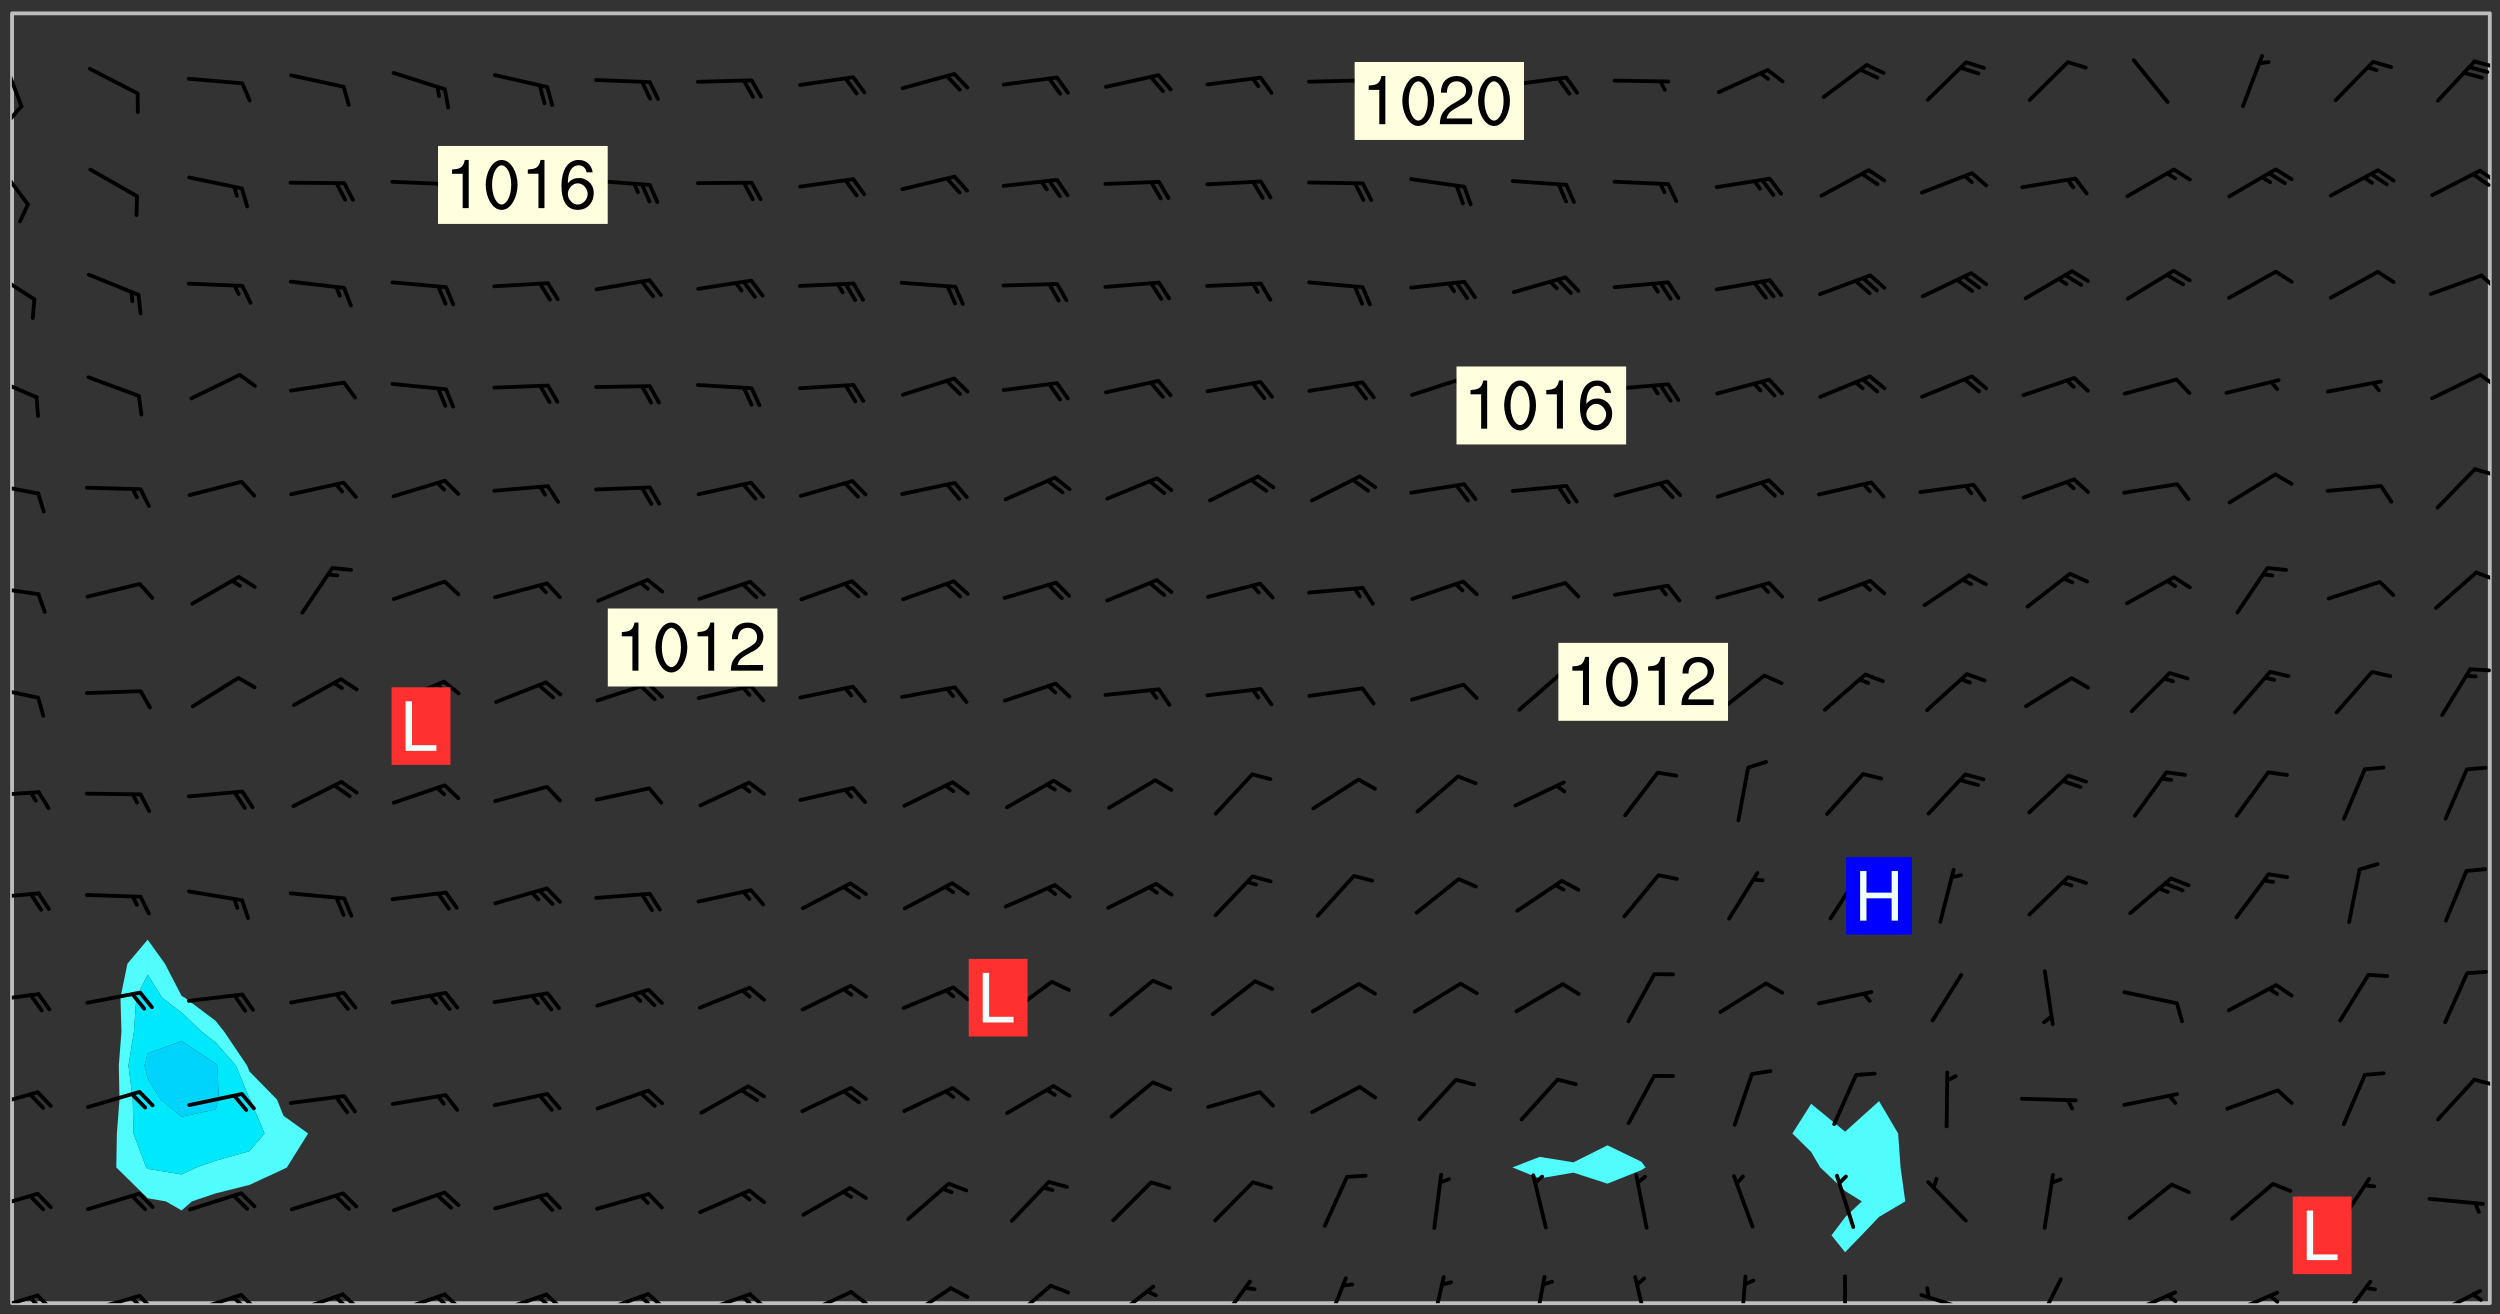 <svg xmlns="http://www.w3.org/2000/svg" role="img" xmlns:xlink="http://www.w3.org/1999/xlink" viewBox="142.45 309.95 326.84 171.84"><rect x="142.45" y="309.95" width="326.84" height="171.84" fill="#333333" stroke="none"/><defs><clipPath id="a"><path d="M144 311.672h1v168.656h-1zm0 0"/></clipPath><clipPath id="b"><path d="M144 311.672h324v168.656H144zm0 0"/></clipPath><clipPath id="c"><path d="M467 311.672h1v168.656h-1zm0 0"/></clipPath><clipPath id="d"><path d="M144 479h4v1.328h-4zm0 0"/></clipPath><clipPath id="e"><path d="M147 479h3v1.328h-3zm0 0"/></clipPath><clipPath id="f"><path d="M146 479h3v1.328h-3zm0 0"/></clipPath><clipPath id="g"><path d="M153 479h8v1.328h-8zm0 0"/></clipPath><clipPath id="h"><path d="M160 479h3v1.328h-3zm0 0"/></clipPath><clipPath id="i"><path d="M159 479h3v1.328h-3zm0 0"/></clipPath><clipPath id="j"><path d="M167 479h8v1.328h-8zm0 0"/></clipPath><clipPath id="k"><path d="M173 479h3v1.328h-3zm0 0"/></clipPath><clipPath id="l"><path d="M172 479h4v1.328h-4zm0 0"/></clipPath><clipPath id="m"><path d="M180 478h8v2.328h-8zm0 0"/></clipPath><clipPath id="n"><path d="M187 478h3v2.328h-3zm0 0"/></clipPath><clipPath id="o"><path d="M186 479h3v1.328h-3zm0 0"/></clipPath><clipPath id="p"><path d="M193 478h8v2.328h-8zm0 0"/></clipPath><clipPath id="q"><path d="M200 478h3v2.328h-3zm0 0"/></clipPath><clipPath id="r"><path d="M199 479h2v1.328h-2zm0 0"/></clipPath><clipPath id="s"><path d="M207 478h8v2.328h-8zm0 0"/></clipPath><clipPath id="t"><path d="M213 478h3v2.328h-3zm0 0"/></clipPath><clipPath id="u"><path d="M212 479h3v1.328h-3zm0 0"/></clipPath><clipPath id="v"><path d="M220 478h8v2.328h-8zm0 0"/></clipPath><clipPath id="w"><path d="M226 478h4v2.328h-4zm0 0"/></clipPath><clipPath id="x"><path d="M225 479h3v1.328h-3zm0 0"/></clipPath><clipPath id="y"><path d="M233 478h8v2.328h-8zm0 0"/></clipPath><clipPath id="z"><path d="M240 478h3v2.328h-3zm0 0"/></clipPath><clipPath id="A"><path d="M239 479h2v1.328h-2zm0 0"/></clipPath><clipPath id="B"><path d="M247 478h7v2.328h-7zm0 0"/></clipPath><clipPath id="C"><path d="M253 478h3v2.328h-3zm0 0"/></clipPath><clipPath id="D"><path d="M260 478h7v2.328h-7zm0 0"/></clipPath><clipPath id="E"><path d="M274 477h7v3.328h-7zm0 0"/></clipPath><clipPath id="F"><path d="M287 477h7v3.328h-7zm0 0"/></clipPath><clipPath id="G"><path d="M301 477h6v3.328h-6zm0 0"/></clipPath><clipPath id="H"><path d="M315 476h4v4.328h-4zm0 0"/></clipPath><clipPath id="I"><path d="M329 476h3v4.328h-3zm0 0"/></clipPath><clipPath id="J"><path d="M342 476h3v4.328h-3zm0 0"/></clipPath><clipPath id="K"><path d="M355 476h4v4.328h-4zm0 0"/></clipPath><clipPath id="L"><path d="M369 476h2v4.328h-2zm0 0"/></clipPath><clipPath id="M"><path d="M383 476h1v4.328h-1zm0 0"/></clipPath><clipPath id="N"><path d="M393 479h8v1.328h-8zm0 0"/></clipPath><clipPath id="O"><path d="M408 476h5v4.328h-5zm0 0"/></clipPath><clipPath id="P"><path d="M420 478h8v2.328h-8zm0 0"/></clipPath><clipPath id="Q"><path d="M425 479h3v1.328h-3zm0 0"/></clipPath><clipPath id="R"><path d="M433 478h8v2.328h-8zm0 0"/></clipPath><clipPath id="S"><path d="M438 479h3v1.328h-3zm0 0"/></clipPath><clipPath id="T"><path d="M447 477h6v3.328h-6zm0 0"/></clipPath><clipPath id="U"><path d="M460 478h7v2.328h-7zm0 0"/></clipPath><clipPath id="V"><path d="M465 478h3v2.328h-3zm0 0"/></clipPath><clipPath id="W"><path d="M144 465h4v4h-4zm0 0"/></clipPath><clipPath id="X"><path d="M144 452h4v3h-4zm0 0"/></clipPath><clipPath id="Y"><path d="M465 450h3v2h-3zm0 0"/></clipPath><clipPath id="Z"><path d="M144 439h4v3h-4zm0 0"/></clipPath><clipPath id="aa"><path d="M144 426h4v2h-4zm0 0"/></clipPath><clipPath id="ab"><path d="M144 413h4v2h-4zm0 0"/></clipPath><clipPath id="ac"><path d="M144 399h4v3h-4zm0 0"/></clipPath><clipPath id="ad"><path d="M465 397h3v1h-3zm0 0"/></clipPath><clipPath id="ae"><path d="M144 386h4v2h-4zm0 0"/></clipPath><clipPath id="af"><path d="M465 384h3v2h-3zm0 0"/></clipPath><clipPath id="ag"><path d="M144 372h4v3h-4zm0 0"/></clipPath><clipPath id="ah"><path d="M465 371h3v2h-3zm0 0"/></clipPath><clipPath id="ai"><path d="M144 358h4v5h-4zm0 0"/></clipPath><clipPath id="aj"><path d="M466 358h2v3h-2zm0 0"/></clipPath><clipPath id="ak"><path d="M144 345h4v5h-4zm0 0"/></clipPath><clipPath id="al"><path d="M466 345h2v3h-2zm0 0"/></clipPath><clipPath id="am"><path d="M144 330h3v7h-3zm0 0"/></clipPath><clipPath id="an"><path d="M466 332h2v2h-2zm0 0"/></clipPath><clipPath id="ao"><path d="M465 332h3v3h-3zm0 0"/></clipPath><clipPath id="ap"><path d="M144 317h2v8h-2zm0 0"/></clipPath><clipPath id="aq"><path d="M144 323h2v3h-2zm0 0"/></clipPath><clipPath id="ar"><path d="M465 317h3v2h-3zm0 0"/></clipPath><g id="as" clip-path="url(#clip1)"><path fill="#fff" fill-opacity="0" fill-rule="evenodd" d="M0 0h1000v1000H0zm0 0"/><path fill="#d3d3d3" fill-opacity="0" fill-rule="evenodd" d="M162.152 355.867l-.234.293.059.234.117.172.176.234.293.348.113.059.117-.172.059-.234.176-.176.465-.176h.699l.234.293.289.816.059.176.176.23.352.234.699.699.172.176.234.348.234.41.289.582.41.465.23.234.234.176.117.23.176.293.172 1.164v.234l.059.289.059.117.117.117.348.41.117.172.176.176.176.234.117.172.172.352.059.234.234.406.234-.059-.176.176-.059.93h-.582l-.234-.113-.348.113-.117.117-.059.293-.059.176-.117.172-.465.293-.059.234-.059.113v.645l.059.172v.41l.059.059v.406l.059.406.117.176.059.059.23.641-.059.293v.699l-.059.582v.234l-.059.23-.055.352v1.922l.055.117h.426l-.367.117-.023.352.891 1.168 1.742.539 1.34.359v.539l.09.809.535.715 1.52.27.891-.086.09 1.164.535.18 1.16-.18 2.055-.984 1.16-.363 1.879-.176 1.695-.18-.18.719-1.516.086-1.25.09-.805.27-1.074.809.27.719.535.898-.18.625-.266.809.266 1.078.625.898.805.18 1.25-.18-.266.723.098.504.055.293v.172l.059.293v.406l.176.117.352.117h.406l.293-.176.113-.117.059-.117.117-.23.059-.176.352-.465.23-.176.176-.059.176.059.059.176.117.988.055.469.059.172.117.234.176.059.816.059h.289l.117.234.059.406.059.352v1.105l.117.293.117.348.289.699.176.352.582.754.352.176.172.059.469.234.641.465.348.234.293.176.293.055.23.062.816.348.293.176.113.172.352.352.117.176.523.641v.289l.059.352v.348l.059.352.059.289.117.059.172.059h.176l.582.234.176.117.176.289.176.234.113.234.293.23.117.117v.41l.059.055.289.234.234.117.059.117.117.172.059.117.23.234.059.176.234.059.117.059-.117.113-.059.117v.117l-.117.293-.117.289v.582l.176.117.117.059.059.117.117.117.113.059.176.348.059.352.059.406v.176l-.059.176-.117.699v.172l.117.176.293.293h.406l.176.117.117.172.117.293v.234h-.527l-.23-.234h-.234l-.176.059-.059.699.059.348.117.176.176.41.117.23.289.469.176.055h.523l.234.059.758.641.059.293v.234l.059.059.23.348v.352l-.117.172v.293l.293.289.293.176.172.059.293.176.293.117.582.406.289.234.293.176.219.16.016.012.23.176.641.523.176.234.117.176.176.176.113.172v.641l.117.176.469.117.582.117.234.059.23.113.293.117.113.059.586.352.289.172.176.062.176.055.176.059.699.352.289.176.234.055.289.176.234.117.641.406.293.117.172.059.234.059.41.059.23.059.234.117.059.172-.41.176.469.059.059.293.113.234.176.055.234.059.176.059.406.117.641.234.117.172.059.234v.176l-.059.117-.059.406.234.234.117.059.348.117.641.23.176.117.289.117.176.176.234.465.582 1.105.176.176.348.176.176.117.352.117 1.047.523.234.059.465.113.293.059.465.176.758.582.234.234.348.465.176.176.289.234.816.699.293.176.289.289.293.176.293.289.695.641.176.176.293.234.289.234.469.289.641.582.348.234.234.293.348.348.352.465.934.992.348.406.117.176.234.059.113.117.645.176.23.113.234.059.293.176.23.117.934.699.406.406.234.176.406.176.234.117.816.348.348.234.234.117.293.289.23.117.758.352.352.172.23.059.293.117.234.059.871.176h.816l.469.23.172.059.875.699.465.117.293.059.176.059.23.059.469.059.348.059.352.059.406.059h.293l.172.059v.23l.176.176h.293l.348.059.352.059.699.117h.641l.465-.234.293-.176.172-.117.41-.172.289-.176.934-.465.469-.293.523-.293.465-.172.465-.176 1.051-.465.289-.117.41-.117.289-.117.527-.176 1.516-.699.582-.348.289-.059.293-.059.348-.117.875-.23.352-.117h.113l.234-.059.875-.234.234-.059h.812l.352-.059.816-.117.172-.059.352-.055.293-.059.23-.059.816-.176.176-.059h.348l.234-.059.465-.117.758-.172.234-.059h.348l.41-.117.289-.059 1.285-.059h.289l.41-.059.23-.059h.176l.875-.117h.406l.41-.117h.348l.352-.113.871-.059h1.75l1.047.289.41.117.289.117.352.117.289.117 1.051.172.289.059h.293l.293.059.172.059.41.059.172.059.117.059h.117l.117.059.352.059h.113l.41.066 1.922.395 1.926.395 1.52.449 1.695.719 2.145.805 1.605-.719 1.43-.805 1.16-1.078 1.25-.449 3.035-.719 1.875-.359 2.145-1.348 2.234-1.254 2.5-1.258 1.695-.449 1.785-.18 1.16-.27.625.539 1.34-.27.715-.988.984-1.344.445-.18.805-.359 1.875-.539 1.785-.449 1.25-.27 1.16-.09 1.699-.09 1.961-.27 1.25-.09h.539l.625-.09h.891l2.145-.18 2.41-.18 2.59-.09 1.695.18 1.609.09 1.43.359 1.16.719 1.875.988 1.16 1.527.266.715.629.09.355.898.535.539.535 1.527 1.074.359h.535l-.805.535.09 1.707.715 2.695.891.805.895.988.715 1.258 1.785.539 1.52-.18.355 1.344 1.609-.805.98-.539.27.27.316-.215.219-.145.801.449.449-.359h.355l.535-.27.539-.719.535-.27.625-.988 1.16.449.84.371 1.395.617 1.695-.18h1.605l1.785.09.18-1.707.535-1.344.805.27.492.848.402.406-.09.539v.359l.715.449.711-.27h1.43l.359.988.445 1.258.715 1.344 1.25.629 1.695.629.715-.18.18-.539.98-.09.449.359.086 1.258-.266.629-.535.18v.539l.715.984.266.539.984.988.801 1.078-.266.359-.09.898-.625 2.332-.355 2.066-.09 1.793-.18.719-.09.539v1.438l-.98 1.883-.359 1.707-.535.898-.805 1.168-.266.539 2.055 1.254.086.359-.355.539-.09-.18v.809l.09 1.438-.445.715-1.074.094-.266.715.535.898.805.719 1.16.809 1.34.27.445.359-.355.449-1.789-.09-1.25-.449-.715-.719-.625-.09-.176 3.59-.188 1.309h89.359V311.703h-55.27v49.082l.762.125 3.289.543 2.023 2.836v2.754l2.352.332 2.348.332h4.051l-1.379 4.16-2.023.707-2.023.703-.543.344-2.594 1.617-.188.117-2.023-2.078-.73-2.742-2.672-2.078-1.375-3.5-.066-.082-1.957-2.672 2.75-1.418v-49.082H294.422v91.414l.117.031.133.012.074.074.105.047.09.059.086.059.09.059.297.297.059.09.031.117.027.117.016.137-.031.117-.059.09-.059.086-.043.105-.047.102-.027.121v.145l.176.27.148.148.074.086.074.074.043.105.062.09.059.086.043.105.059.09.047.102.043.105.059.086.117.18.074.074.062.086.059.09.043.105.059.09.059.086.062.09.059.09.043.102.117.18.074.074.059.086.074.074.09.059.105.047h.148l.133-.016.133.016.102-.047.074-.074.047-.102-.016-.133v-.148l-.047-.105-.027-.117-.047-.102-.027-.121-.043-.102-.062-.09-.043-.102-.043-.105-.031-.117-.016-.133-.012-.137.086-.059.059-.086.121-.031.043.105.016.133v.117l.059.102.059.09.09.059.148.148.059.09.043.105-.012.102.086.059.105.047.086.059.09.059.074.074-.117.027-.105.047-.086.059-.074.074-.059.09-.062.086-.027.121-.047.102-.043.105-.031.117-.012.133-.016.133v.148l.027.117.047.105.043.102.059.09.074.074.09.059.074.074.09.059.059.09.043.105.047.102.117.031.133.016h.148l.117-.031.105.043.043.105.047.102.027.121L299.5 410l.027.117.031.121.027.117.105.043.102.047.133-.016.148.148.062.086.074.074.07.074.09.062.105.043.102.043.117.031.137.016.117-.031.074-.074.027-.117-.012-.133-.031-.121-.027-.117.043-.105h.117l.09.062.117.027h.148l.133.016h.148l.133.016.133-.016h.148l.133-.016.133-.012.137.012.117-.027.133-.016.191-.059-.059.176-.016.133-.027.121-.016.133-.059.086-.133.016-.105.047-.105.043-.117.031-.117.027-.266.031h-.148l-.133.016-.074.074.059.086.148.148.117.18.074.07.09.062.09.059.086.059.09.059.102.043.105.062.105.043.086.059.105.047.102.043.18.117.059.09-.043.102-.047.105.016.133.223.223.059.09.043.102.031.121.043.102.016.133.031.117.012.137.031.117.148.148.102.043.105.043.117.031.133.016.137.016h.117l.117-.031.09-.059.043-.105.047-.102.043-.105.031-.117.012-.133v-.148l-.012-.133-.016-.133-.031-.117-.043-.105-.047-.105-.043-.102-.043-.105-.016-.133.016-.133.027-.117.031-.117.027-.121.047-.102.09-.059.086-.062.074-.074.09-.059.223-.223.059-.086.074-.074.117-.18.059-.086v-.148l-.074-.074-.102-.047-.105-.043-.102-.043-.059-.09-.047-.105-.027-.117.09-.059.117-.031.102-.043.18-.117.148-.148.012-.133-.012-.105-.09-.059-.133.016h-.148l-.133.016-.133-.016-.121-.031-.086-.059-.074-.074-.059-.09-.062-.086-.117-.18-.059-.086.031-.121.086-.059.121-.031.059-.086v-.121l-.031-.117-.059-.09-.059-.086-.047-.105-.027-.117-.016-.133.059-.09.074-.074.09-.059.117-.18.074-.074.059-.086.148-.148.121-.031.133-.016.133.016.074.074.043.105.016.133-.031.117-.117.031-.133.012-.148.148-.043.105-.047.102-.027.121-.031.117v.148l.031.117.043.105.059.09.074.07.074.074.117.031.121.027.117-.027.133-.016h.117l.09.059.074.074.047.105.059.086.102.047.133.016.105.043.086.059-.012.105-.074.074-.18.117-.059.09-.09.059-.07.074-.074.074-.062.09-.027.117-.016.133.016.133-.016.133v.148l.016.133.027.117.031.121.074.074.09.059.086.059.09.059.117.031v.086l-.102.047-.09.059-.266.031-.117.027h-.148l-.105.043-.102.047-.059.09-.062.234-.012.133-.031.121-.016.133v.293l-.012.133.012.137.016.133.133.016.133.012.121.031.086.059.074.074.047.105.043.102.016.133v.445l-.016.133v.445l.031.266.027.117.016.133.031.117.086.211.031.266v.148l-.031.117-.027.117-.031.121-.027.117-.031.117-.031.121-.012.133-.016.133.09.059.117-.031.102.016.047.105-.031.266v.441l-.043.105-.047.105-.043.102-.043.105-.059.086-.031.121-.043.117-.031.117-.016.133.016.133.059.09.105.047.086.059.059.086-.012.137-.031.117-.043.102v.445l-.016.133v.148l-.031.117-.043.105-.027.117-.047.105-.043.102-.031.121-.027.117-.031.133-.031.117-.027.117-.043.105-.031.117-.031.121-.012.133-.016.133v.297l.027.117v.148l.047.398.027.117.059.09.121.031h.148l.133-.016.059.09v.117l-.059.09-.09.059-.102.043-.105.047-.09.059-.086.059-.137.016-.117-.031-.133-.016-.102.047-.062.086-.012.137-.016.133-.031.117-.027.117-.016.133-.031.121v.297l.016.133.031.117v.148l.012.133v.148l-.027.117-.047.102-.027.121-.031.117-.059.09-.074.074-.102.043-.105.047-.117.027-.121.031-.102-.047.059-.086.105-.047.027-.117.031-.117.027-.121.031-.117v-.148l.016-.133-.031-.117-.043-.105-.105.016-.074.074-.102.043-.09.062-.074.074-.043.102-.016.133-.031.117L304.25 426l-.031.117-.027.117-.031.121-.027.117-.031.117-.043.105-.09.059h-.09l-.117-.031-.031-.086.016-.137-.031-.117v-.148l-.012-.133v-.148l-.062-.234-.027-.121-.043-.102-.047-.105-.059-.086-.059-.09-.043-.105-.062-.086-.148-.148-.07-.074-.105-.047-.105-.043-.102-.043-.297-.297-.09-.074-.086-.059-.105-.043-.09-.062-.086-.059-.105-.043-.09-.059-.086-.062-.074-.07-.105-.047-.086-.059-.105-.043-.09-.062-.102-.043-.105-.043-.086-.059-.105-.047-.105-.043-.102-.047-.09-.059-.102-.043-.105-.043-.09-.062-.117-.027-.133-.016-.133.016H299.75l-.133.016-.117-.031-.09-.059-.074-.074-.09-.059-.102-.047h-.148l-.121-.027-.102-.043-.074-.074-.117-.18-.09-.059-.102-.043-.09-.062-.105-.043-.09-.059-.086-.059-.105-.047-.059-.086-.059-.09-.043-.105-.047-.102-.074-.074-.086-.059-.074-.074-.09-.059-.223-.223-.043-.105-.031-.266.105-.043h.145l.105.043.074.074.09.059.086.059.105.047.09.059.148.148.07.074.148.148.062.086.074.074.086.059.074.074.09.062.09.059.086.059.27.176.102.047.105.043.102.043.047-.074.059-.086.074-.074.07-.074.105.043.074.074.059.09.043.102.047.105.043.105.121.027.117-.027.074-.09.043-.105.059-.09.074-.074.105-.043.117-.027.133.012.09.059.148.148.059.09.043.105.047.102.043.105.043.102.105.047.105.043.133.016.086-.059.059-.09.074-.074.105-.043.117.027.105.047.102.043.105.043.102.047.18.117v.117l-.016.133.016.133.016.137.059.086.102.047.121.027.117.031h.148l.117-.031.059-.09.18-.117.059-.09.074-.074.059-.086.117-.18.18-.117.117.031.09.059.043.074-.016.133v.117l.09.059h.148l.133-.016.133-.012.266-.031.105-.043.117-.031.121-.027.074-.074.07-.074.062-.09-.016-.105-.047-.102-.102-.043-.105-.016-.117.027-.266.031h-.148l-.074-.074-.09-.059-.117-.031-.117-.027-.133-.016h-.148l-.133.016h-.297l-.105-.047-.148-.148-.043-.102-.059-.09.223-.223.086-.059.105-.043.117-.031.133-.016.133.016.137.016.102.043.133-.012.09-.062.102-.043.062-.09-.047-.102-.09-.059-.117-.031-.102-.043-.059-.09-.062-.09v-.117l.016-.133.105-.047.074-.07v-.121l-.09-.059-.031-.117.09-.059.074-.074.043-.105.059-.09.047-.102.016-.133v-.148l-.047-.105-.043-.102-.09-.059-.133-.016-.102-.043-.137-.016-.117-.031h-.445l-.133-.016-.133-.012-.133-.016-.117-.031h-.148l-.133-.016-.133-.012-.266-.031-.121-.043-.086-.059-.074-.074v-.148l.012-.133.105-.047.102-.043.133-.016h.152l.133-.016h.293l.121.031.102.043.09.059.234.062.121-.047.09-.059.102-.043.133-.016.105.043.102.047.133.012.121-.027h.145l.121-.031.117-.027.105-.047.074-.074.086-.059.148-.148.059-.086.047-.105.027-.117.016-.105-.102-.043-.09-.059-.117-.031-.105-.043-.09-.062-.074-.086-.074-.074-.102-.043-.105-.047-.102-.043-.059-.09-.047-.102-.086-.211-.062-.086-.059-.09-.074-.074-.086-.059h-.27l-.117.031-.09.059-.102.043-.133.016-.105-.016-.027-.117-.062-.09-.117-.031-.102-.043-.148-.148-.031-.117-.016-.105.074-.074.18-.117.117-.027.117-.031.137.016.102.043.105.043.102.047.105.043.117.031.133.016.117.027.133.016.105-.016.09-.059-.074-.074-.105-.043-.074-.074-.074-.09-.148-.148-.086-.059-.09-.059-.074-.074-.09-.059-.102-.047-.121-.027-.102-.047-.105-.043-.117-.031-.102-.043-.121-.031h-.148l-.117.031-.105.043-.086.062-.18.117-.086.059-.09.059-.105.047-.086.059-.105.043-.102.043-.105.047-.074.074-.059.09-.059.086-.047.105-.059.086-.074.074-.133-.012-.117-.031h-.117l-.074.074-.09.059-.074.074-.09.059-.086.059-.105.047-.102.043-.137.016-.102-.043-.148-.148-.105-.047h-.086l-.105.047-.102.043-.121.031-.117-.031-.074-.074v-.117l.031-.121.074-.07.059-.09.074-.074.117-.031.105-.043h.293l.133-.016.137-.016.102-.043.09-.059.102-.047.09-.059.133-.012.09.059.133.012.09-.059.086-.059.105-.043.09-.059.086-.062.09-.059.148-.148.059-.086.059-.09.105-.043.133-.016.117.027.121.031.059-.059.059-.09.031-.266.027-.117.105.012.133.016.102-.043.09-.059.059-.09.074-.074.059-.09.047-.102.012-.133-.012-.133-.047-.105-.148-.148-.059-.09-.059-.086-.043-.105v-.445l.016-.133v-.148l.012-.133-.059-.059-.09.059-.102-.043-.18-.117-.086-.059-.062-.09-.059-.09-.074-.074-.086-.059-.121.031-.102.012-.105.047-.086.059-.105.043-.148.148-.09.059-.086.059-.09.062-.105.043-.133.016v-.121l.105-.043.117-.031.074-.07.043-.105v-.148l-.027-.117-.148-.148-.133-.016h-.148l-.117.031-.105.043-.102.043-.09.062-.117.027-.074-.074.012-.133-.043-.102-.043-.105-.09-.059-.117.027-.121.031-.117.031-.102.043-.121.031-.102.043-.105.043-.09.059-.102.016v-.117l.016-.133-.059-.09-.074.043-.148.148-.059.09-.074.074-.047.105-.043.102-.074.074-.059.09-.074.074-.059.086-.074.074-.09.062-.074.07-.074.074-.102.016-.133.016-.105-.043v-.121l.148-.148.043-.102.059-.09.047-.102.043-.105.059-.09.031-.117.043-.102.031-.121.027-.117.047-.105.043-.102.043-.105.074-.07.09-.062.09-.059.102-.043h.297l.266-.031.105-.043-.074-.074-.117-.031-.105-.043-.09-.059-.102-.047-.09-.059-.102-.043-.105-.043-.09-.062-.086-.059-.105-.043-.102-.043-.121-.031-.117-.031-.102-.043L297.5 410.25l-.102-.043-.09-.059-.043-.105-.016-.133.102-.043.133-.016.137.016.133-.016.102-.043.059-.09.016-.105-.09-.059-.074-.074-.102-.043-.09-.059-.148-.148-.043-.105-.016-.133v-.293l-.059-.09-.09-.059-.074-.074-.043-.105-.031-.117-.059-.09-.074-.074-.117-.027-.074-.074-.09-.059-.09-.062-.086-.059-.074-.074-.059-.086-.047-.105-.086-.059-.148-.148-.195-.059-.133.016-.102.043-.074.074-.047.102-.043.105-.059.09-.059.086-.297.297-.09.059h-.086l-.062-.086-.043-.105.031-.117.059-.09.027-.117-.012-.133-.09-.062-.105.047-.117.027-.117.031-.27.176-.102.047-.117.027-.105.047-.09.059-.102.043-.059-.086-.047-.105.016-.133.047-.105.07-.074.074-.07.059-.09v-.148l-.043-.105h-.238l-.102.047-.031.117-.027.117-.031.121-.074.043-.133.016-.074-.047-.043-.102-.043-.105-.047-.102-.043-.105-.121.031-.102.043-.133.016-.117.031-.105.043-.09.059-.102.047-.121.027-.133.016-.102-.043-.059-.09-.047-.105-.043-.102-.043-.105v-.117l.059-.09.086-.059.18-.117.102-.047.105-.043.105-.059.102-.043.09-.062.102-.043.105-.059.102-.047.09-.059.105-.043.102-.043.09-.062.102-.043.137-.016.117.031.102.043.121.031.102.043.105.047.102.043.105.043.102.047.105.043.102.043.105.047.086.059.105.043.117.031.105.043.102.047.09.059.105.043.102.043.105.047.117.027.102.047.121.027h.148l.086-.059.016-.102.059-.09-.027-.117-.074-.074-.117-.18-.074-.074-.09-.074-.18-.117-.086-.059-.105-.043-.102-.047-.27-.176-.059-.09-.074-.074-.059-.09-.043-.102-.031-.117-.016-.137v-.562l-.012-.133-.016-.133-.031-.117-.016-.133-.012-.133-.031-.121-.223-.223-.059-.086-.016-.105.031-.117.133-.016v-91.414H172.992v1.453l-.059.234-.352 1.051-.172.523-.117.348-.176.41-.117.172-.234.293-.23.059h-.352l-.117.059-.23.406v.293l.117.176.23.23.117.234.641.758.293.465.176.234.23.352.234.348.641.816.176.465.172.41.117.695.176.469.117 1.398.059.465v.875l.117 1.047v4.781l-.059.465-.352 1.281-.176.523-.113.41-.352.93L172.934 336l-.234.582-.117.176-.172.348-.176.406-.352.816-.059.293-.113.293-.117.289-.059.176-.117.875-.059.406-.059.117-.059.176-.059.172-.23.527-.117.172v.234l-.117.234-.059.172-.176.586v.289l-.059.176v.293l-.059.113-.059.527v.172l-.055.234v2.621l-.176.816-.117.176-.176.234-.117.172-.113.234-.586.934-.23.289-.293.465-.176.234-.289.352-.352.699-.113.23-.176.41-.176.23-.406.527-.816.699-.293.172-.289.234-.176.117-.176.176-.523.406-.527.176-.172.176-.234.055-.641.176h-.758m12.211 31.023l-1.074.449.359.895 1.25-.715.445-.539-.98-.09"/><path fill="#d3d3d3" fill-opacity="0" fill-rule="evenodd" d="M201.508 416.598h-.895l.449.629.98.359.805-.09.445-.988-.176.09-.715-.355-.895.355m154.621 59.07l-.059-.523v-.293l.113-.293.059-.23.469-.469h.113l.117-.113.117-.059h.176l.234-.059h.348l.234.059.117.059.23.172.059.176.117.582v.293l-.117.176-.172.289-.176.176-.527.523-.23.234-.117.059h-.176l-.117-.059-.406-.293-.176-.117-.117-.059-.059-.113-.055-.117m6.641-10.957l-.059-.172v-1.109l.059-.172.176-.059.172-.059h.176l.234-.059.117.059.059.699-.059.172-.117.176-.117.059-.234.523-.113.059h-.234l-.059-.117m9.613-14.391l-.117-.176v-.699l.293-.875.117-.172.176-.352.113-.23.117-.293.352-.758.117-.23.172-.234h.176l.117-.059h.641l.117.059.234.234.172.113.352.293.117.117.113.176v.113l.117.059.117.117v.699l-.059.176v.23l-.059.176-.348 1.051-.117.23-.117.234-.117.059-.23.234-.641.289h-.875l-.41-.117-.641-.465"/><path fill="none" stroke="#bebebe" stroke-linecap="round" stroke-linejoin="round" stroke-miterlimit="10" stroke-width=".5" d="M467.957 311.695H144.027v168.625h323.93v-168.625"/><g clip-path="url(#a)"><path fill="#fff" fill-opacity="0" fill-rule="evenodd" d="M144 475.891v4.438h.004H144V311.672h.004H144v164.219"/></g><g clip-path="url(#b)"><path fill="#fff" fill-opacity="0" fill-rule="evenodd" d="M144.004 480.328V311.672h17.75v121.129l-2.645 3.145-.91 4.438.129 4.438-.348 4.441.09 4.438-.34 4.438-.078 4.438 4.102 4.031 2.371.41 2.066 1.18 1.344-1.18 3.094-1.047 4.438-1.109 4.441-2.055.449-.23 2.77-4.438-3.219-2.316-.848-2.121-3.594-3.664-.316-.773-2.996-4.441-1.125-1.414-4.02-3.023-.418-.223-2.18-4.215-2.258-3.145v-121.129h190.848v148.012l-4.438 2.223-4.438-.711-3.547 1.379 3.547 1.438 4.438-.75 4.438 1.438 4.441-1.781.543-.344-.543-.742-4.441-2.148V311.672h35.508v142.234l-4.438 3.996-4.438-3.641-2.457 3.875 2.457 2.422 1.184 2.016 3.254 3.082 2.184 1.359-2.184 2.074-1.777 2.363 1.777 2.215 2.137-2.215 2.301-2.41 3.426-2.027-.613-4.441-.32-4.438-2.492-4.23V311.672h79.887v168.656H144.004"/></g><path fill="#50fcfc" fill-rule="evenodd" d="M161.754 466.605l-4.102-4.031.078-4.438.34-4.438-.09-4.438.348-4.441-.129-4.438.91-4.438 2.645-3.145v4.559l-1.48 3.023-.316 4.438-.715 4.441.562 4.438.094 4.438 1.66 4.438.195.191 4.438.727 1.938-.918 2.5-.871 4.438-1.254 1.969-2.312-1.867-4.438-.102-.102-1.773-4.336-2.664-3.031-1.809-1.41-2.629-2.48-2.551-1.957-1.887-3.023v-4.559l2.258 3.145 2.18 4.215.418.223 4.02 3.023 1.125 1.414 2.996 4.441.316.773 3.594 3.664.848 2.121 3.219 2.316-2.77 4.438-.449.23-4.441 2.055-4.438 1.109-3.094 1.047-1.344 1.18-2.066-1.18-2.371-.41"/><path fill="#00e8fc" fill-rule="evenodd" d="M159.805 453.699l-.562-4.438.715-4.441.316-4.438 1.48-3.023 1.887 3.023 2.551 1.957v3.715l-4.438 1.59-.41 1.617.41 1.652 1.691 2.785 2.746 2.25 4.438-.953.426-1.297-.195-4.438L170.629 449l-4.438-2.945v-3.715l2.629 2.48 1.809 1.41 2.664 3.031 1.773 4.336.102.102 1.867 4.438-1.969 2.312-4.438 1.254-2.5.871-1.938.918-4.438-.727-.195-.191-1.66-4.438-.094-4.438"/><path fill="#00d4fc" fill-rule="evenodd" d="M161.754 450.914l-.41-1.652.41-1.617 4.438-1.59L170.629 449l.23.262.195 4.438-.426 1.297-4.438.953-2.746-2.25-1.691-2.785"/><path fill="#50fcfc" fill-rule="evenodd" d="M343.727 464.012l-3.547-1.438 3.547-1.379 4.438.711 4.438-2.223 4.441 2.148.543.742-.543.344-4.441 1.781-4.438-1.438-4.438.75m35.508-3.453l-2.457-2.422 2.457-3.875 4.438 3.641 4.438-3.996 2.492 4.23.32 4.438.613 4.441-3.426 2.027-2.301 2.41-2.137 2.215-1.777-2.215 1.777-2.363 2.184-2.074-2.184-1.359-3.254-3.082-1.184-2.016"/><g clip-path="url(#c)"><path fill="#fff" fill-opacity="0" fill-rule="evenodd" d="M467.996 480.328H468V311.672h-.004H468v168.656h-.004"/></g><g clip-path="url(#d)"><path fill="none" stroke="#000" stroke-linecap="round" stroke-linejoin="round" stroke-miterlimit="10" stroke-width=".5" d="M147.367 479.32l-6.734 2.016"/></g><g clip-path="url(#e)"><path fill="none" stroke="#000" stroke-linecap="round" stroke-linejoin="round" stroke-miterlimit="10" stroke-width=".5" d="M147.367 479.32l1.723 1.746"/></g><g clip-path="url(#f)"><path fill="none" stroke="#000" stroke-linecap="round" stroke-linejoin="round" stroke-miterlimit="10" stroke-width=".5" d="M146.387 479.613l1.723 1.746"/></g><g clip-path="url(#g)"><path fill="none" stroke="#000" stroke-linecap="round" stroke-linejoin="round" stroke-miterlimit="10" stroke-width=".5" d="M160.695 479.367l-6.762 1.922"/></g><g clip-path="url(#h)"><path fill="none" stroke="#000" stroke-linecap="round" stroke-linejoin="round" stroke-miterlimit="10" stroke-width=".5" d="M160.695 479.367l1.699 1.77"/></g><g clip-path="url(#i)"><path fill="none" stroke="#000" stroke-linecap="round" stroke-linejoin="round" stroke-miterlimit="10" stroke-width=".5" d="M159.711 479.648l1.699 1.77"/></g><g clip-path="url(#j)"><path fill="none" stroke="#000" stroke-linecap="round" stroke-linejoin="round" stroke-miterlimit="10" stroke-width=".5" d="M173.973 479.25l-6.688 2.156"/></g><g clip-path="url(#k)"><path fill="none" stroke="#000" stroke-linecap="round" stroke-linejoin="round" stroke-miterlimit="10" stroke-width=".5" d="M173.973 479.25l1.762 1.711"/></g><g clip-path="url(#l)"><path fill="none" stroke="#000" stroke-linecap="round" stroke-linejoin="round" stroke-miterlimit="10" stroke-width=".5" d="M173 479.566l1.762 1.707"/></g><g clip-path="url(#m)"><path fill="none" stroke="#000" stroke-linecap="round" stroke-linejoin="round" stroke-miterlimit="10" stroke-width=".5" d="M187.262 479.168l-6.633 2.32"/></g><g clip-path="url(#n)"><path fill="none" stroke="#000" stroke-linecap="round" stroke-linejoin="round" stroke-miterlimit="10" stroke-width=".5" d="M187.262 479.168l1.801 1.664"/></g><g clip-path="url(#o)"><path fill="none" stroke="#000" stroke-linecap="round" stroke-linejoin="round" stroke-miterlimit="10" stroke-width=".5" d="M186.297 479.508l1.801 1.664"/></g><g clip-path="url(#p)"><path fill="none" stroke="#000" stroke-linecap="round" stroke-linejoin="round" stroke-miterlimit="10" stroke-width=".5" d="M200.582 479.18l-6.641 2.297"/></g><g clip-path="url(#q)"><path fill="none" stroke="#000" stroke-linecap="round" stroke-linejoin="round" stroke-miterlimit="10" stroke-width=".5" d="M200.582 479.18l1.797 1.672"/></g><g clip-path="url(#r)"><path fill="none" stroke="#000" stroke-linecap="round" stroke-linejoin="round" stroke-miterlimit="10" stroke-width=".5" d="M199.613 479.516l.898.832"/></g><g clip-path="url(#s)"><path fill="none" stroke="#000" stroke-linecap="round" stroke-linejoin="round" stroke-miterlimit="10" stroke-width=".5" d="M213.898 479.191l-6.648 2.277"/></g><g clip-path="url(#t)"><path fill="none" stroke="#000" stroke-linecap="round" stroke-linejoin="round" stroke-miterlimit="10" stroke-width=".5" d="M213.898 479.191l1.793 1.676"/></g><g clip-path="url(#u)"><path fill="none" stroke="#000" stroke-linecap="round" stroke-linejoin="round" stroke-miterlimit="10" stroke-width=".5" d="M212.934 479.52l.895.84"/></g><g clip-path="url(#v)"><path fill="none" stroke="#000" stroke-linecap="round" stroke-linejoin="round" stroke-miterlimit="10" stroke-width=".5" d="M227.191 479.125l-6.602 2.41"/></g><g clip-path="url(#w)"><path fill="none" stroke="#000" stroke-linecap="round" stroke-linejoin="round" stroke-miterlimit="10" stroke-width=".5" d="M227.191 479.125l1.824 1.637"/></g><g clip-path="url(#x)"><path fill="none" stroke="#000" stroke-linecap="round" stroke-linejoin="round" stroke-miterlimit="10" stroke-width=".5" d="M226.23 479.473l.914.82"/></g><g clip-path="url(#y)"><path fill="none" stroke="#000" stroke-linecap="round" stroke-linejoin="round" stroke-miterlimit="10" stroke-width=".5" d="M240.516 479.152l-6.621 2.352"/></g><g clip-path="url(#z)"><path fill="none" stroke="#000" stroke-linecap="round" stroke-linejoin="round" stroke-miterlimit="10" stroke-width=".5" d="M240.516 479.152l1.812 1.656"/></g><g clip-path="url(#A)"><path fill="none" stroke="#000" stroke-linecap="round" stroke-linejoin="round" stroke-miterlimit="10" stroke-width=".5" d="M239.555 479.496l.902.828"/></g><g clip-path="url(#B)"><path fill="none" stroke="#000" stroke-linecap="round" stroke-linejoin="round" stroke-miterlimit="10" stroke-width=".5" d="M253.715 478.867l-6.387 2.926"/></g><g clip-path="url(#C)"><path fill="none" stroke="#000" stroke-linecap="round" stroke-linejoin="round" stroke-miterlimit="10" stroke-width=".5" d="M253.715 478.867l1.949 1.488"/></g><g clip-path="url(#D)"><path fill="none" stroke="#000" stroke-linecap="round" stroke-linejoin="round" stroke-miterlimit="10" stroke-width=".5" d="M266.746 478.363l-5.82 3.934"/></g><path fill="none" stroke="#000" stroke-linecap="round" stroke-linejoin="round" stroke-miterlimit="10" stroke-width=".5" d="M266.746 478.363l2.168 1.148"/><g clip-path="url(#E)"><path fill="none" stroke="#000" stroke-linecap="round" stroke-linejoin="round" stroke-miterlimit="10" stroke-width=".5" d="M279.812 478.035l-5.324 4.586"/></g><path fill="none" stroke="#000" stroke-linecap="round" stroke-linejoin="round" stroke-miterlimit="10" stroke-width=".5" d="M279.812 478.035l2.285.891"/><g clip-path="url(#F)"><path fill="none" stroke="#000" stroke-linecap="round" stroke-linejoin="round" stroke-miterlimit="10" stroke-width=".5" d="M293.227 478.156L287.703 482.5"/></g><path fill="none" stroke="#000" stroke-linecap="round" stroke-linejoin="round" stroke-miterlimit="10" stroke-width=".5" d="M292.426 478.789l1.121.496"/><g clip-path="url(#G)"><path fill="none" stroke="#000" stroke-linecap="round" stroke-linejoin="round" stroke-miterlimit="10" stroke-width=".5" d="M305.863 477.5l-4.164 5.66"/></g><path fill="none" stroke="#000" stroke-linecap="round" stroke-linejoin="round" stroke-miterlimit="10" stroke-width=".5" d="M305.258 478.32l1.211.18"/><g clip-path="url(#H)"><path fill="none" stroke="#000" stroke-linecap="round" stroke-linejoin="round" stroke-miterlimit="10" stroke-width=".5" d="M318.402 477.066l-2.613 6.523"/></g><path fill="none" stroke="#000" stroke-linecap="round" stroke-linejoin="round" stroke-miterlimit="10" stroke-width=".5" d="M318.02 478.016l1.223-.133"/><g clip-path="url(#I)"><path fill="none" stroke="#000" stroke-linecap="round" stroke-linejoin="round" stroke-miterlimit="10" stroke-width=".5" d="M331.199 476.906l-1.578 6.848"/></g><path fill="none" stroke="#000" stroke-linecap="round" stroke-linejoin="round" stroke-miterlimit="10" stroke-width=".5" d="M330.969 477.902l1.188-.32"/><g clip-path="url(#J)"><path fill="none" stroke="#000" stroke-linecap="round" stroke-linejoin="round" stroke-miterlimit="10" stroke-width=".5" d="M344.379 476.875l-1.305 6.906"/></g><path fill="none" stroke="#000" stroke-linecap="round" stroke-linejoin="round" stroke-miterlimit="10" stroke-width=".5" d="M344.188 477.879l1.172-.363"/><g clip-path="url(#K)"><path fill="none" stroke="#000" stroke-linecap="round" stroke-linejoin="round" stroke-miterlimit="10" stroke-width=".5" d="M356.234 476.91l1.613 6.84"/></g><path fill="none" stroke="#000" stroke-linecap="round" stroke-linejoin="round" stroke-miterlimit="10" stroke-width=".5" d="M356.469 477.902l.926-.809"/><g clip-path="url(#L)"><path fill="none" stroke="#000" stroke-linecap="round" stroke-linejoin="round" stroke-miterlimit="10" stroke-width=".5" d="M370.645 476.828l-.574 7.004"/></g><path fill="none" stroke="#000" stroke-linecap="round" stroke-linejoin="round" stroke-miterlimit="10" stroke-width=".5" d="M370.559 477.848l1.129-.488"/><g clip-path="url(#M)"><path fill="none" stroke="#000" stroke-linecap="round" stroke-linejoin="round" stroke-miterlimit="10" stroke-width=".5" d="M383.648 476.816l.047 7.027"/></g><g clip-path="url(#N)"><path fill="none" stroke="#000" stroke-linecap="round" stroke-linejoin="round" stroke-miterlimit="10" stroke-width=".5" d="M393.641 479.25l6.691 2.156"/></g><path fill="none" stroke="#000" stroke-linecap="round" stroke-linejoin="round" stroke-miterlimit="10" stroke-width=".5" d="M394.617 479.562l-.219-1.207"/><g clip-path="url(#O)"><path fill="none" stroke="#000" stroke-linecap="round" stroke-linejoin="round" stroke-miterlimit="10" stroke-width=".5" d="M408.723 483.469l3.156-6.281"/></g><g clip-path="url(#P)"><path fill="none" stroke="#000" stroke-linecap="round" stroke-linejoin="round" stroke-miterlimit="10" stroke-width=".5" d="M426.828 478.906l-6.422 2.848"/></g><g clip-path="url(#Q)"><path fill="none" stroke="#000" stroke-linecap="round" stroke-linejoin="round" stroke-miterlimit="10" stroke-width=".5" d="M425.895 479.32l.965.754"/></g><g clip-path="url(#R)"><path fill="none" stroke="#000" stroke-linecap="round" stroke-linejoin="round" stroke-miterlimit="10" stroke-width=".5" d="M440.164 478.957l-6.465 2.746"/></g><g clip-path="url(#S)"><path fill="none" stroke="#000" stroke-linecap="round" stroke-linejoin="round" stroke-miterlimit="10" stroke-width=".5" d="M439.223 479.355l.957.773"/></g><g clip-path="url(#T)"><path fill="none" stroke="#000" stroke-linecap="round" stroke-linejoin="round" stroke-miterlimit="10" stroke-width=".5" d="M452.344 477.508l-4.195 5.641"/></g><path fill="none" stroke="#000" stroke-linecap="round" stroke-linejoin="round" stroke-miterlimit="10" stroke-width=".5" d="M451.734 478.328l1.211.188"/><g clip-path="url(#U)"><path fill="none" stroke="#000" stroke-linecap="round" stroke-linejoin="round" stroke-miterlimit="10" stroke-width=".5" d="M466.688 478.727l-6.25 3.207"/></g><g clip-path="url(#V)"><path fill="none" stroke="#000" stroke-linecap="round" stroke-linejoin="round" stroke-miterlimit="10" stroke-width=".5" d="M465.777 479.191l1.008.699"/></g><g clip-path="url(#W)"><path fill="none" stroke="#000" stroke-linecap="round" stroke-linejoin="round" stroke-miterlimit="10" stroke-width=".5" d="M147.371 466.02l-6.742 1.988"/></g><path fill="none" stroke="#000" stroke-linecap="round" stroke-linejoin="round" stroke-miterlimit="10" stroke-width=".5" d="M147.371 466.02l1.719 1.75m-2.699-1.461l1.719 1.75M160.68 466l-6.73 2.027M160.68 466l1.727 1.746m-2.707-1.449l1.73 1.742m12.551-2.086l-6.699 2.121m6.699-2.121l1.75 1.715m-2.727-1.406l1.754 1.719m12.543-2.012l-6.711 2.09m6.711-2.09l1.742 1.727m-2.719-1.422L188.066 468m12.508-2.152l-6.629 2.332m6.629-2.332l1.805 1.66m-2.77-1.32l1.809 1.66m12.547-1.758l-6.777 1.848m6.777-1.848l1.684 1.785m-2.668-1.516l1.68 1.785m12.609-2.094l-6.758 1.926m6.758-1.926l1.703 1.766m-2.688-1.484l.852.883m13.285-1.613l-6.434 2.824m6.434-2.824l1.926 1.523m-2.859-1.113l.961.762m13.117-1.512l-6.09 3.504m6.09-3.504l2.078 1.301m-2.965-.793l1.039.652m12.762-1.719l-5.293 4.621m5.293-4.621l2.293.875m-3.062-.203l1.148.438m12.715-1.344l-4.848 5.09m4.848-5.09l2.363.66m-3.07.082l1.184.328m12.898-1.012L287.98 469.5m4.969-4.973l2.348.719m10.953-.73l-4.941 4.996m4.941-4.996l2.352.703m9.945-1.406l-2.902 6.402m2.902-6.402l2.449-.152m9.863-.133l-.895 6.973m.766-5.957l1.145-.434m11.031-.512l1.641 6.832m-1.402-5.84l.918-.812m12.301-.211l1.355 6.895m-1.156-5.891l.949-.773m11.633-.082l2.426 6.598m-2.074-5.637l.82-.914m12.289-.098l2.129 6.699m-1.816-5.723l.855-.879m10.762.738l4.902 5.031m-4.191-4.301l.375-1.168m15.227-.52l-1.094 6.941m.934-5.93l1.16-.402m14.516.672l-5.496 4.379m5.496-4.379l2.25.977m11-1.059l-5.363 4.543m5.363-4.543l2.277.91m10.289-1.574l-3.867 5.871m3.305-5.016l1.223.113m14.219 2.297l-6.996-.66m5.98.566l.469 1.133"/><g clip-path="url(#X)"><path fill="none" stroke="#000" stroke-linecap="round" stroke-linejoin="round" stroke-miterlimit="10" stroke-width=".5" d="M147.383 452.75l-6.766 1.898"/></g><path fill="none" stroke="#000" stroke-linecap="round" stroke-linejoin="round" stroke-miterlimit="10" stroke-width=".5" d="M147.383 452.75l1.695 1.777m-2.68-1.5l1.695 1.773m12.59-2.098l-6.738 1.988m6.738-1.988l1.719 1.754m-2.699-1.465l1.719 1.754m12.645-1.773l-6.875 1.453m6.875-1.453l1.574 1.883m-2.574-1.672l1.574 1.883m12.789-1.824l-6.969.914m6.969-.914l1.422 2m-2.438-1.867l1.426 2m12.883-2.262l-6.926 1.172m6.926-1.172l1.5 1.941m-2.508-1.773l.75.973m13.547-1.293l-6.871 1.477m6.871-1.477l1.582 1.875m-2.582-1.66l1.582 1.875m12.609-2.523l-6.625 2.344m6.625-2.344l1.809 1.656m-2.773-1.316l1.809 1.66m12.219-2.559l-6.121 3.457m6.121-3.457l2.066 1.32m-2.957-.816l2.066 1.32m12.246-1.613l-6.336 3.039m6.336-3.039l1.977 1.453m-2.898-1.012l1.977 1.453m12.266-1.883l-6.344 3.016m6.344-3.016l1.973 1.461m-2.895-1.023l.984.73m13.113-1.434l-6.066 3.547m6.066-3.547l2.09 1.285m-2.973-.77l1.043.645m12.824-1.633l-5.406 4.488m5.406-4.488l2.27.934m11.719.336l-6.75 1.953m6.75-1.953l1.707 1.762m11.34-2.43l-6.215 3.285m6.215-3.285l2.031 1.379m10.559-2.316l-4.766 5.164m4.766-5.164l2.375.621m10.918-.645l-4.719 5.211m4.719-5.211l2.379.602m10.25-1.086l-3.348 6.18m3.348-6.18l2.453.02m10.32-.258l-2.266 6.652m2.266-6.652l2.422-.391m11.188.508l-2.852 6.422m2.852-6.422l2.445-.176m9.488-.129l-.09 7.027m.078-6.004l1.09-.562m15.703 3.16l-7.023-.211m6.004.18l.543 1.098m13.723-1.875l-6.883 1.406m5.883-1.203l.781.945M440.234 452.5l-6.605 2.398m6.605-2.398l1.82 1.645m9.574-3.676l-2.766 6.461m2.766-6.461l2.445-.203m11.863.844l-4.75 5.18"/><g clip-path="url(#Y)"><path fill="none" stroke="#000" stroke-linecap="round" stroke-linejoin="round" stroke-miterlimit="10" stroke-width=".5" d="M465.938 451.109l2.375.613"/></g><g clip-path="url(#Z)"><path fill="none" stroke="#000" stroke-linecap="round" stroke-linejoin="round" stroke-miterlimit="10" stroke-width=".5" d="M147.484 439.918l-6.969.93"/></g><path fill="none" stroke="#000" stroke-linecap="round" stroke-linejoin="round" stroke-miterlimit="10" stroke-width=".5" d="M147.484 439.918l1.426 1.996m-2.441-1.859l1.43 1.996m12.867-2.332l-6.902 1.332m6.902-1.332l1.539 1.91m-2.543-1.719l1.539 1.91m12.816-1.855l-6.977.84m6.977-.84l1.402 2.012m-2.418-1.891l1.406 2.012m12.895-2.348l-6.914 1.27m6.914-1.27l1.523 1.922m-2.531-1.738l1.527 1.922m12.793-2.102l-6.91 1.262m6.91-1.262l1.523 1.922m-2.527-1.738l1.523 1.922m-2.527-1.738l.758.961m14.574-1.277l-6.93 1.16m6.93-1.16l1.496 1.945m-2.504-1.777l1.496 1.945m-2.504-1.777l.746.973m14.477-1.77l-6.711 2.082m6.711-2.082l1.742 1.727m-2.719-1.426l1.742 1.73m-2.719-1.426l.871.863m14.301-1.738l-6.52 2.617m6.52-2.617l1.879 1.582m-2.824-1.199l.938.789m13.211-1.426l-6.293 3.129m6.293-3.129l1.996 1.426m-2.914-.973l1 .715m13.332-.953l-6.492 2.695m6.492-2.695l1.895 1.559m-2.84-1.164l.945.777m12.898-1.906l-5.66 4.164m5.66-4.164l2.211 1.062m10.996-1.203l-5.445 4.445m5.445-4.445l2.262.953m11.105-.883l-5.551 4.309m5.551-4.309l2.238 1.004m11.32-.652l-6.035 3.602m6.035-3.602l2.098 1.273m11.199-1.305l-5.996 3.664m5.996-3.664l2.113 1.25m11.234-1.195l-6.062 3.559m6.062-3.559l2.09 1.285m9.883-2.586l-3.379 6.16m3.379-6.16l2.453.031m12.148 1.18l-5.949 3.738m5.949-3.738l2.129 1.219m11.645-.098l-6.867 1.496m5.867-1.281l.793.938m11.965-3.375l-3.754 5.941m15.711.504l-1.039-6.949m.891 5.938l-.988.73m17.371-2.465l-6.875-1.457m6.875 1.457l.676 2.359m12.305-4.738l-6.207 3.297m6.207-3.297l2.031 1.375m-2.934-.895l1.016.688m11.945-2.508l-3.695 5.977m3.695-5.977l2.449.16m10.449-.379l-2.863 6.418m2.863-6.418l2.449-.172"/><g clip-path="url(#aa)"><path fill="none" stroke="#000" stroke-linecap="round" stroke-linejoin="round" stroke-miterlimit="10" stroke-width=".5" d="M147.5 426.75l-7 .637"/></g><path fill="none" stroke="#000" stroke-linecap="round" stroke-linejoin="round" stroke-miterlimit="10" stroke-width=".5" d="M147.5 426.75l1.344 2.055m-2.363-1.961l1.344 2.051m13.004-1.711l-7.023-.23m7.023.23l1.078 2.203m-2.102-2.238l.539 1.102m13.754-.605l-6.934-1.152m6.934 1.152l.781 2.324m-1.793-2.492l.391 1.164m13.969-1.242l-7-.656m7 .656l.941 2.262m-1.961-2.359l.945 2.266m13.375-2.938l-6.973.879m6.973-.879l1.414 2.004m-2.43-1.875l1.414 2.004m12.805-2.672l-6.75 1.957m6.75-1.957l1.711 1.762m-2.691-1.477l1.707 1.762m-2.691-1.477l.855.879m14.555-.742l-7.008.543m7.008-.543l1.316 2.07M226.375 426.875l1.316 2.074m12.949-2.625l-6.867 1.488m6.867-1.488l1.582 1.871m-2.582-1.656l.793.938m13.203-2.031l-6.23 3.246m6.23-3.246l2.023 1.387m-2.93-.914l2.023 1.387m12.184-1.887l-6.203 3.301m6.203-3.301l2.035 1.371m-2.938-.891l1.016.688m13.316-.926l-6.434 2.816m6.434-2.816l1.926 1.52m-2.859-1.109l.961.762m13.215-1.336l-6.285 3.145m6.285-3.145l2 1.422m-2.914-.965l1 .711m12.508-2.141l-4.844 5.09m4.844-5.09l2.363.656m-3.07.082l1.184.332m12.781-1.125l-4.73 5.199m4.73-5.199l2.379.609m11.32-.199l-5.496 4.379m5.496-4.379l2.25.977m11.234-.742l-5.836 3.914m5.836-3.914l2.164 1.156m-3.012-.59l1.078.582m12.406-1.898l-4.48 5.41m4.48-5.41l2.402.492m10.531-.77L368.5 430.051m3.172-5.098l1.227.086m12.68-.922l-3.812 5.902m3.812-5.902l2.445.207m-3 .652l2.445.207m10.395-1.516l-1.754 6.801m1.5-5.812l1.191-.285m14.027.254l-5.055 4.887m5.055-4.887l2.332.758m-3.066-.047l1.164.379m13.035-.922l-5.355 4.551m5.355-4.551l2.281.906m-3.059-.242l2.281.902m-3.062-.242l1.141.453m13.152-2.32l-4.191 5.637m4.191-5.637l2.426.367m-3.035.453l1.211.184m11.305-1.633l-1.375 6.895m1.375-6.895l2.348-.703m11.621.902l-2.684 6.496m2.684-6.496l2.445-.234"/><g clip-path="url(#ab)"><path fill="none" stroke="#000" stroke-linecap="round" stroke-linejoin="round" stroke-miterlimit="10" stroke-width=".5" d="M147.504 413.52l-7.008.465"/></g><path fill="none" stroke="#000" stroke-linecap="round" stroke-linejoin="round" stroke-miterlimit="10" stroke-width=".5" d="M147.504 413.52l1.293 2.086m-2.312-2.016l.648 1.043m13.695-.832l-7.027-.094m7.027.094l1.125 2.18m-2.148-2.195l.562 1.094m13.762-1.445l-6.996.641m6.996-.641l1.344 2.055m-2.363-1.961l1.348 2.051m12.625-3.41l-6.273 3.172m6.273-3.172l2.004 1.41m-2.918-.949l2.008 1.414m12.41-1.422l-6.652 2.266m6.652-2.266l1.789 1.68m-2.758-1.348l.895.84m13.449-.977l-6.773 1.871m6.773-1.871l1.688 1.785m11.676-1.59l-6.867 1.48m6.867-1.48l1.582 1.879m11.48-2.629l-6.363 2.984m6.363-2.984l1.961 1.469m-2.887-1.035l.98.734m13.504-.461l-6.848 1.57m6.848-1.57l1.605 1.855m-2.602-1.629l.805.93m13.238-1.914l-6.312 3.082m6.312-3.082l1.988 1.441m-2.906-.992l.992.723m13.137-1.371l-6.102 3.484m6.102-3.484l2.074 1.309m-2.965-.805l1.039.656m13.129-1.223l-6.027 3.609m6.027-3.609l2.102 1.266m10.59-2.035l-4.785 5.148m4.785-5.148l2.371.633m11.516.051l-5.922 3.781m5.922-3.781l2.137 1.203m10.871-1.613l-5.312 4.598m5.312-4.598l2.289.887m11.543-.102l-6.344 3.027m5.418-2.586l.988.73m12.211-2.449l-4.262 5.586m4.262-5.586l2.422.398m9.402-1.062l-1.281 6.91m1.281-6.91l2.34-.734m12.688 1.578l-4.703 5.223m4.703-5.223l2.379.594m10.988-.543l-4.809 5.125m4.809-5.125l2.367.645m-3.066.102l2.367.645m11.801-1.234l-5.117 4.812m5.117-4.812l2.324.789m-3.066-.09l2.324.789m11.238-1.926l-4.129 5.688m4.129-5.688l2.43.34m-3.027.488l1.215.168m12.707-.992l-4.145 5.68m4.145-5.68l2.426.348m10.184-.746l-2.734 6.477m2.734-6.477l2.445-.219m10.891.23l-2.777 6.453m2.777-6.453l2.449-.203"/><g clip-path="url(#ac)"><path fill="none" stroke="#000" stroke-linecap="round" stroke-linejoin="round" stroke-miterlimit="10" stroke-width=".5" d="M147.438 401.168l-6.875-1.461"/></g><path fill="none" stroke="#000" stroke-linecap="round" stroke-linejoin="round" stroke-miterlimit="10" stroke-width=".5" d="M147.438 401.168l.676 2.359m12.715-3.211l-7.023.242m7.023-.242l1.223 2.125m11.559-3.863l-5.961 3.723m5.961-3.723l2.125 1.227m11.285-1.066l-6.148 3.398m6.148-3.398l2.059 1.34m-2.953-.844l1.027.668m13.34-.844l-6.461 2.762m6.461-2.762l1.91 1.539m-2.852-1.137l.957.77m13.336-1.078l-6.539 2.574m6.539-2.574l1.867 1.594m-2.816-1.219l1.863 1.594m12.473-1.773l-6.68 2.184m6.68-2.184L229 401.047m-2.742-1.383l1.77 1.703m12.605-1.711l-6.852 1.562m6.852-1.562l1.602 1.859m-2.602-1.633l.805.93m13.523-1.086l-6.879 1.426m6.879-1.426l1.566 1.887m-2.566-1.68l.781.941m13.551-1.066l-6.914 1.258m6.914-1.258l1.52 1.926m-2.527-1.742l.762.961m13.434-1.633l-6.66 2.234m6.66-2.234l1.781 1.688m-2.75-1.363l.891.844m13.559-.418l-6.988.734m6.988-.734l1.371 2.035m-2.391-1.926l.688 1.016m13.641-1.172l-6.977.832m6.977-.832l1.398 2.016m-2.414-1.895l.699 1.008m13.621-1.211l-6.957.992m6.957-.992l1.445 1.98m11.766-2.469l-6.746 1.969m6.746-1.969l1.711 1.758m10.875-3.086l-5.289 4.625m5.289-4.625l2.293.875m11.551-.07l-6.348 3.02m5.422-2.582l.988.73m12.844-1.828l-5.531 4.336m5.531-4.336l2.242.996m10.957-1.137l-5.297 4.617m5.297-4.617l2.293.879m-3.062-.207l1.145.438m12.895-1.16l-5.207 4.719m5.207-4.719l2.309.832m-3.066-.145l1.156.418m13.305-.586l-5.984 3.684m5.984-3.684l2.117 1.242m10.68-1.895l-4.949 4.988m4.949-4.988l2.352.707m-3.07.016l1.176.355m12.691-1.238l-4.613 5.305m4.613-5.305l2.391.555m-3.062.219l1.195.277m12.797-1.043l-4.621 5.293m4.621-5.293l2.387.555m10.457-.902l-3.68 5.988"/><g clip-path="url(#ad)"><path fill="none" stroke="#000" stroke-linecap="round" stroke-linejoin="round" stroke-miterlimit="10" stroke-width=".5" d="M465.402 397.445l2.449.152"/></g><path fill="none" stroke="#000" stroke-linecap="round" stroke-linejoin="round" stroke-miterlimit="10" stroke-width=".5" d="M464.867 398.316l1.223.074"/><g clip-path="url(#ae)"><path fill="none" stroke="#000" stroke-linecap="round" stroke-linejoin="round" stroke-miterlimit="10" stroke-width=".5" d="M147.477 387.633l-6.953-1.02"/></g><path fill="none" stroke="#000" stroke-linecap="round" stroke-linejoin="round" stroke-miterlimit="10" stroke-width=".5" d="M147.477 387.633l.824 2.312m12.43-3.652l-6.828 1.66m6.828-1.66l1.629 1.832m11.32-2.75l-6.098 3.496m6.098-3.496l2.074 1.309m-2.961-.801l1.035.656m12.078-2.332l-3.922 5.832m3.922-5.832l2.441.254m-3.012.594l1.219.129m14.027.793l-6.645 2.293m6.645-2.293l1.797 1.672m11.59-1.43l-6.789 1.809m6.789-1.809l1.672 1.797m-2.66-1.535l.836.898M227.125 385.75l-6.469 2.746m6.469-2.746l1.906 1.543m-2.848-1.145l.953.773m13.402-.91l-6.664 2.227m6.664-2.227l1.777 1.688m-2.75-1.367l1.781 1.691m12.48-2.09l-6.613 2.379m6.613-2.379l1.816 1.648m-2.781-1.301l1.82 1.648m12.461-1.984l-6.621 2.355m6.621-2.355l1.812 1.656m-2.773-1.312l1.812 1.652m12.523-1.816l-6.738 2m6.738-2l1.719 1.746m-2.699-1.457l1.723 1.75m12.457-2.371l-6.504 2.664m6.504-2.664l1.887 1.566m-2.836-1.18l1.887 1.566m12.531-1.484l-6.812 1.727m6.812-1.727l1.648 1.816m-2.641-1.566l.824.906m13.578-.598l-7.004.605m7.004-.605l1.332 2.059m-2.352-1.973l.668 1.031m13.488-1.957l-6.645 2.285m6.645-2.285l1.793 1.672m-2.762-1.34l.898.836m13.445-.977l-6.766 1.902m6.766-1.902l1.695 1.773m11.699-1.418l-6.926 1.191m6.926-1.191l1.504 1.938m-2.512-1.766l.75.973m13.492-1.492l-6.766 1.891m6.766-1.891l1.695 1.773m-2.68-1.5l.848.887m13.359-1.445l-6.582 2.461m6.582-2.461l1.84 1.625m-2.797-1.27l.918.812m12.984-1.895l-5.84 3.91m5.84-3.91l2.164 1.16m-3.016-.59l1.082.578m12.945-1.344l-5.559 4.301m5.559-4.301l2.234 1.012m-3.043-.383l1.117.504m13.301-.684l-6.148 3.406m6.148-3.406l2.055 1.336m-2.949-.844l1.027.672m12.074-2.375l-3.934 5.824m3.934-5.824l2.441.258m-3.012.59l1.219.129m14.043.852l-6.684 2.168m6.684-2.168l1.762 1.707m10.848-2.945l-5.277 4.645"/><g clip-path="url(#af)"><path fill="none" stroke="#000" stroke-linecap="round" stroke-linejoin="round" stroke-miterlimit="10" stroke-width=".5" d="M466.199 384.801l2.297.867"/></g><g clip-path="url(#ag)"><path fill="none" stroke="#000" stroke-linecap="round" stroke-linejoin="round" stroke-miterlimit="10" stroke-width=".5" d="M147.449 374.473l-6.898-1.328"/></g><path fill="none" stroke="#000" stroke-linecap="round" stroke-linejoin="round" stroke-miterlimit="10" stroke-width=".5" d="M147.449 374.473l.723 2.348m12.656-2.914l-7.023-.195m7.023.195l1.09 2.199m-2.113-2.227l.547 1.098m13.684-2.039l-6.809 1.742m6.809-1.742l1.652 1.816m11.688-1.703l-6.859 1.516m6.859-1.516l1.594 1.867m-2.59-1.645l.793.934m13.449-1.418l-6.723 2.039m6.723-2.039l1.734 1.738m-2.711-1.441l.863.871m13.566-.449l-7 .602m7-.602l1.336 2.059m-2.352-1.973l.664 1.031m13.68-.949l-7.023.266m7.023-.266l1.23 2.121m-2.254-2.082l1.234 2.121m13.023-2.785l-6.863 1.516m6.863-1.516l1.594 1.867m-2.594-1.648l1.594 1.867m12.668-2.301l-6.754 1.945m6.754-1.945l1.703 1.762m-2.688-1.48l1.707 1.766m12.652-1.805l-6.875 1.461m6.875-1.461l1.578 1.879m-2.578-1.668l1.578 1.879m12.512-2.777l-6.426 2.836m6.426-2.836l1.93 1.516m-2.863-1.105l1.93 1.52m12.355-1.848l-6.5 2.672m6.5-2.672l1.891 1.566m-2.836-1.176l1.891 1.566m12.266-2.188l-6.289 3.133m6.289-3.133l1.996 1.426m-2.91-.969l1.996 1.426m12.227-1.895l-6.277 3.156m6.277-3.156l2.004 1.418m-2.918-.957l2.004 1.418m12.559-.852l-6.941 1.102m6.941-1.102l1.477 1.957m-2.488-1.797l1.477 1.957m12.875-1.902l-6.992.672m6.992-.672l1.355 2.047m-2.371-1.949l1.352 2.047m12.875-2.727l-6.785 1.836m6.785-1.836l1.676 1.789m-2.664-1.523l1.68 1.789m12.574-2.215l-6.688 2.156m6.688-2.156l1.762 1.711m-2.734-1.398l1.762 1.711m12.605-1.734l-6.848 1.578m6.848-1.578l1.609 1.852m-2.605-1.621l.805.926m13.562-.848l-6.957.961m6.957-.961l1.441 1.984m-2.453-1.848l.719.996m13.438-1.84l-6.613 2.375m6.613-2.375l1.816 1.652m-2.781-1.305l.91.824m13.531-.543l-6.938 1.117m6.938-1.117l1.48 1.953m11.359-3.234l-5.988 3.68m5.988-3.68l2.113 1.238m11.707.285l-7 .633m7-.633l1.344 2.055m10.922-4.258l-4.898 5.039"/><g clip-path="url(#ah)"><path fill="none" stroke="#000" stroke-linecap="round" stroke-linejoin="round" stroke-miterlimit="10" stroke-width=".5" d="M466.012 371.289l2.355.684"/></g><g clip-path="url(#ai)"><path fill="none" stroke="#000" stroke-linecap="round" stroke-linejoin="round" stroke-miterlimit="10" stroke-width=".5" d="M147.227 361.887l-6.453-2.785"/></g><path fill="none" stroke="#000" stroke-linecap="round" stroke-linejoin="round" stroke-miterlimit="10" stroke-width=".5" d="M147.227 361.887l.199 2.445m13.184-2.613l-6.586-2.449m6.586 2.449l.324 2.43m12.855-5.195l-6.316 3.082m6.316-3.082l1.984 1.441m11.645-.426l-6.945 1.051m6.945-1.051l1.465 1.969m11.875-1.098l-6.992-.695m6.992.695l.93 2.27m-1.949-2.371l.934 2.27m13.414-2.652l-7.02.273m7.02-.273l1.234 2.121m-2.254-2.082l1.234 2.121m13.102-2.086l-7.023.125m7.023-.125l1.191 2.148m-2.211-2.129l1.188 2.145m13.141-1.891l-7.012-.418m7.012.418l1.023 2.23m-2.043-2.293l1.023 2.23m13.312-2.594l-7.012.434m7.012-.434l1.285 2.09m-2.305-2.027l1.281 2.09m12.895-3.004l-6.695 2.133m6.695-2.133l1.754 1.715m-2.727-1.402l1.754 1.715m12.672-1.41l-6.969.902m6.969-.902l1.418 2m-2.434-1.867l1.422 2m12.855-2.43l-6.867 1.496m6.867-1.496l1.586 1.871m-2.586-1.656l1.59 1.871m12.754-1.945l-6.922 1.211m6.922-1.211l1.508 1.938m-2.516-1.758L307.742 362m12.824-2.062l-6.941 1.113m6.941-1.113l1.48 1.957m-2.492-1.797l1.48 1.957m12.719-2.648l-6.684 2.172m6.684-2.172l1.766 1.703m-2.738-1.387l1.766 1.703m12.66-1.414l-6.961.965m6.961-.965l1.438 1.984m-2.449-1.844l1.438 1.984m12.91-1.941l-7.004.598m7.004-.598l1.332 2.059m-2.352-1.973l1.332 2.062m-2.352-1.977l.668 1.031m14.578-1.812l-6.789 1.812m6.789-1.812l1.672 1.797m-2.66-1.531l1.672 1.797m-2.66-1.535l.836.898m14.312-1.855l-6.5 2.676m6.5-2.676l1.887 1.562m-2.832-1.176l1.887 1.566m-2.832-1.176l.941.781m14.266-1.555l-6.504 2.664m6.504-2.664l1.887 1.57m-2.832-1.18l1.887 1.566m12.449-1.75l-6.656 2.254m6.656-2.254l1.785 1.68m-2.754-1.352l.895.84m13.449-.969l-6.777 1.855m6.777-1.855l1.684 1.785m11.656-1.691l-6.824 1.664m5.832-1.422l.816.918m13.531-.98l-6.906 1.305m5.902-1.113l.766.957m13.262-2.027l-6.324 3.062"/><g clip-path="url(#aj)"><path fill="none" stroke="#000" stroke-linecap="round" stroke-linejoin="round" stroke-miterlimit="10" stroke-width=".5" d="M466.723 358.961l1.98 1.449"/></g><g clip-path="url(#ak)"><path fill="none" stroke="#000" stroke-linecap="round" stroke-linejoin="round" stroke-miterlimit="10" stroke-width=".5" d="M146.945 349.09l-5.891-3.824"/></g><path fill="none" stroke="#000" stroke-linecap="round" stroke-linejoin="round" stroke-miterlimit="10" stroke-width=".5" d="M146.945 349.09l-.211 2.445M160.57 348.5l-6.512-2.645m6.512 2.645l.254 2.441m-1.199-2.824l.125 1.219m14.391-2.008l-7.02-.301m7.02.301l1.059 2.215m-2.082-2.258l.531 1.105m13.785-.801l-6.977-.824m6.977.824l.891 2.285m-1.906-2.406l.445 1.145m13.898-1.121l-7-.629m7 .629l.953 2.258m-1.973-2.352l.953 2.262m13.387-2.688l-7.016.41m7.016-.41l1.277 2.098m-2.297-2.035l1.277 2.094m13.012-2.551l-6.922 1.199m6.922-1.199l1.504 1.941m-2.512-1.766l1.504 1.938m12.828-2.055l-6.941 1.082m6.941-1.082l1.473 1.965m-2.48-1.809l1.473 1.965m-2.484-1.805l.738.98m14.637-.91l-7.02.309m7.02-.309l1.246 2.113m-2.27-2.066l1.246 2.113m-2.266-2.07l.621 1.059m14.73-.73l-7.008-.523m7.008.523l.988 2.246m-2.008-2.324l.988 2.246m13.355-2.531l-7.027.199m7.027-.199l1.211 2.133m-2.234-2.105l1.215 2.133m13.113-2.344l-7.004.566m7.004-.566l1.324 2.066m-2.344-1.984l1.324 2.066m13.02-2.016l-7.023.305m7.023-.305l1.242 2.113m-2.266-2.07l.621 1.059m13.703-.641l-6.996-.621m6.996.621l.957 2.262m-1.973-2.352l.953 2.262m13.371-2.871l-6.984.777m6.984-.777l1.387 2.027m-2.402-1.914l1.383 2.027m-2.398-1.914l.691 1.012m14.539-1.816l-6.754 1.934m6.754-1.934l1.707 1.766m-2.688-1.484l1.703 1.766m-2.688-1.484l.852.883m14.551-.793l-6.996.633m6.996-.633l1.344 2.051m-2.359-1.961l1.34 2.055m-2.359-1.961l.672 1.027m14.641-1.496l-6.922 1.203m6.922-1.203l1.508 1.938M372.812 346.75l1.504 1.938m-2.512-1.762l1.504 1.938m13.656-2.914l-6.586 2.457m6.586-2.457l1.836 1.629m-2.797-1.27l1.84 1.625m-2.797-1.27l1.836 1.629m13.273-2.633l-6.34 3.035m6.34-3.035l1.973 1.457m-2.895-1.016l1.973 1.457m-2.895-1.016L400.285 348m13.047-2.598l-6.062 3.551m6.062-3.551l2.09 1.285m-2.973-.77l2.09 1.289m-2.969-.773l1.043.645m14.004-1.73l-6 3.66m6-3.66l2.109 1.25m-2.984-.715l2.113 1.25M440 345.465l-6.137 3.426M440 345.465l2.062 1.332m11.262-1.312l-6.156 3.387m6.156-3.387l2.055 1.344m11.484-.855l-6.602 2.41"/><g clip-path="url(#al)"><path fill="none" stroke="#000" stroke-linecap="round" stroke-linejoin="round" stroke-miterlimit="10" stroke-width=".5" d="M466.863 345.973l1.824 1.641"/></g><g clip-path="url(#am)"><path fill="none" stroke="#000" stroke-linecap="round" stroke-linejoin="round" stroke-miterlimit="10" stroke-width=".5" d="M146.105 336.676l-4.211-5.625"/></g><path fill="none" stroke="#000" stroke-linecap="round" stroke-linejoin="round" stroke-miterlimit="10" stroke-width=".5" d="M146.105 336.676l-1.047 2.223m15.309-3.293l-6.102-3.484m6.102 3.484l-.078 2.453m13.781-3.48l-6.879-1.43m6.879 1.43l.688 2.355m-1.688-2.562l.344 1.176m14.043-1.652l-7.023-.062m7.023.062l1.133 2.176m-2.152-2.184l1.129 2.176m13.203-2.055l-7.02-.289m7.02.289l1.062 2.211m-2.082-2.254l1.062 2.211m13.258-1.961l-6.992-.703m6.992.703L215 336.484m-1.945-2.371l.93 2.27m-1.949-2.375l.465 1.137m14.895-1.02l-7.008-.523m7.008.523l.988 2.246m-2.008-2.324l.988 2.246m-2.008-2.32l.492 1.121m14.871-1.258l-7.027.055m7.027-.055l1.168 2.156m-2.191-2.148L240.863 336M254 333.375l-6.957.977M254 333.375l1.441 1.984m-2.453-1.844l1.441 1.984m12.82-2.461l-6.828 1.648m6.828-1.648l1.629 1.836m-2.621-1.598l1.629 1.836m12.754-1.641l-6.98.781m6.98-.781l1.387 2.023m-2.402-1.91l1.387 2.023m-2.402-1.91l.695 1.012m14.672-.984L286.953 334m7.023-.273l1.234 2.121m-2.258-2.082l1.238 2.121m13.098-2.211l-7.016.375m7.016-.375l1.266 2.098m-2.285-2.043l1.266 2.102m13.074-1.91l-7.027-.117m7.027.117l1.117 2.184m-2.141-2.203l1.117 2.188m13.184-1.727l-6.953-1m6.953 1l.832 2.309m-1.844-2.453l.832 2.309m13.523-2.414l-7.008-.5m7.008.5l.992 2.246m-2.012-2.316l.992 2.242m13.348-2.266l-7.02-.312m7.02.312l1.055 2.215m-2.074-2.262l.527 1.109m13.77-1.77l-6.941 1.102m6.941-1.102l1.477 1.961m-2.488-1.801l1.477 1.961m-2.484-1.801l.738.98m14.215-2.422l-6.18 3.344m6.18-3.344l2.043 1.355m-2.941-.871l2.043 1.355m12.355-1.438l-6.551 2.539m6.551-2.539l1.859 1.602m-2.812-1.234l.93.801m13.531-.465l-6.938 1.133m6.938-1.133l1.484 1.953m-2.492-1.789l.742.977m13.16-2.324l-6.094 3.496m6.094-3.496l2.078 1.309m-2.965-.797l1.039.652m13.152-1.18l-6.074 3.531m6.074-3.531l2.086 1.293m-2.969-.781l2.086 1.293m-2.973-.777l1.043.645m14.102-1.566l-6.191 3.32m6.191-3.32l2.039 1.363m-2.941-.883l2.039 1.367m-2.941-.883l1.02.684m14.129-1.59l-6.254 3.203"/><g clip-path="url(#an)"><path fill="none" stroke="#000" stroke-linecap="round" stroke-linejoin="round" stroke-miterlimit="10" stroke-width=".5" d="M466.688 332.262l2.016 1.402"/></g><g clip-path="url(#ao)"><path fill="none" stroke="#000" stroke-linecap="round" stroke-linejoin="round" stroke-miterlimit="10" stroke-width=".5" d="M465.777 332.727l2.016 1.406"/></g><g clip-path="url(#ap)"><path fill="none" stroke="#000" stroke-linecap="round" stroke-linejoin="round" stroke-miterlimit="10" stroke-width=".5" d="M145.258 323.828l-2.516-6.562"/></g><g clip-path="url(#aq)"><path fill="none" stroke="#000" stroke-linecap="round" stroke-linejoin="round" stroke-miterlimit="10" stroke-width=".5" d="M145.258 323.828l-1.609 1.852"/></g><path fill="none" stroke="#000" stroke-linecap="round" stroke-linejoin="round" stroke-miterlimit="10" stroke-width=".5" d="M160.438 322.156l-6.246-3.215m6.246 3.215l.035 2.453m13.66-3.766l-7.004-.594m7.004.594l.965 2.258m12.281-1.809l-6.867-1.492m6.867 1.492l.664 2.363m12.566-2.043l-6.699-2.129m6.699 2.129l.441 2.41m-1.418-2.723l.223 1.207M214 321.328l-6.852-1.562M214 321.328l.641 2.371m-1.637-2.598l.641 2.371m13.758-2.793l-7.023-.266m7.023.266l1.07 2.211m-2.094-2.25l1.07 2.211m13.27-2.398l-7.027.191m7.027-.191l1.211 2.133m-2.234-2.105l1.211 2.133m13.09-2.57l-6.953 1.012m6.953-1.012l1.453 1.977m-2.465-1.832l1.453 1.98m12.785-2.551l-6.773 1.863m6.773-1.863l1.688 1.781m-2.672-1.512l1.684 1.781m12.711-1.586l-6.965.93m6.965-.93l1.43 1.996m-2.441-1.859l1.426 1.996m12.848-2.43l-6.859 1.523m6.859-1.523l1.594 1.867m-2.59-1.645l1.594 1.863m12.773-1.773l-6.969.898m6.969-.898l1.418 2m-2.434-1.867l.711 1m13.648-.77l-7.027.172m7.027-.172l1.203 2.141m-2.227-2.113l1.203 2.137m13.133-2.207l-7.023.258m7.023-.258l1.23 2.121m-2.25-2.082l1.23 2.121m13.074-2.496l-6.965.93m6.965-.93l1.43 1.996m-2.441-1.859l1.43 1.992m12.93-1.605l-7.027-.117m6.004.102l.559 1.094m13.469-2.586l-6.402 2.898m6.402-2.898l1.941 1.5m-2.875-1.078l.973.75m12.891-1.824l-5.633 4.203m5.633-4.203l2.219 1.051m-3.039-.438l2.219 1.047M399.5 318.094l-5.027 4.91m5.027-4.91l2.34.746m-3.07-.031l2.336.746m11.691-1.48l-4.992 4.945m4.992-4.945l2.344.73m10.684 4.477l-4.418-5.465m16.773-.555l-2.496 6.57m2.133-5.613l1.219-.152m13.668-.031l-4.914 5.027m4.914-5.027l2.355.691m-3.07.039l1.176.348m12.797-1.133l-4.797 5.137"/><g clip-path="url(#ar)"><path fill="none" stroke="#000" stroke-linecap="round" stroke-linejoin="round" stroke-miterlimit="10" stroke-width=".5" d="M465.961 317.98l2.367.637"/></g><path fill="none" stroke="#000" stroke-linecap="round" stroke-linejoin="round" stroke-miterlimit="10" stroke-width=".5" d="M465.262 318.727l2.371.637m-3.07.109l2.371.637"/><path fill="#ff3030" fill-rule="evenodd" d="M442.191 476.523h7.695V466.379h-7.695v10.145"/><path fill="azure" fill-rule="evenodd" d="M444.027 468.211h.832v5.742h3.195v.738h-4.027v-6.48"/><path fill="#ff3030" fill-rule="evenodd" d="M269.098 445.457h7.691V435.312h-7.691v10.145"/><path fill="azure" fill-rule="evenodd" d="M270.93 437.145h.832v5.738h3.195v.742h-4.027v-6.48"/><path fill="#00f" fill-rule="evenodd" d="M383.801 432.141h8.617v-10.145h-8.617v10.145"/><path fill="azure" fill-rule="evenodd" d="M385.633 423.828h.832v2.824h3.289v-2.824h.832v6.48h-.832v-2.918h-3.289v2.918h-.832v-6.48"/><path fill="#ff3030" fill-rule="evenodd" d="M193.645 409.949h7.695v-10.145h-7.695v10.145"/><path fill="azure" fill-rule="evenodd" d="M195.477 401.637h.836v5.738h3.191v.742h-4.027v-6.48"/><path fill="#ffffe0" fill-rule="evenodd" d="M346.184 404.188h22.18v-10.191H346.184v10.191"/><path fill-rule="evenodd" d="M349.684 395.828h.508v6.297h-.789v-4.492h-1.387v-.555l.559-.062.254-.055.23-.09.203-.141.172-.211.141-.293.109-.398m4.812 0l.23.02.219.055.207.09.195.121.184.152.172.176.301.418.246.492.18.547.109.578.039.594-.039.594-.109.582-.18.555-.246.5-.301.43-.172.18-.184.152-.195.125-.207.09-.219.059-.23.02-.23-.02-.219-.059-.207-.09-.195-.125-.188-.152-.168-.18-.305-.43-.242-.5-.18-.555-.113-.582-.035-.594h.832l.027.562.082.504.129.445.16.375.191.301.211.219.223.137.227.047.227-.047.223-.137.211-.219.191-.301.16-.375.125-.445.082-.504.031-.562-.031-.562-.082-.5-.125-.434-.16-.367-.191-.293-.211-.215-.223-.129-.227-.047-.227.047-.223.129-.211.215-.191.293-.16.367-.129.434-.082.5-.027.562h-.832l.035-.594.113-.578.18-.547.242-.492.305-.418.168-.176.188-.152.195-.121.207-.09.219-.055.23-.02m5.09 0h.512v6.297h-.789v-4.492h-1.387v-.555l.559-.062.254-.055.227-.09.203-.141.176-.211.141-.293.105-.398m2.824 2.176h.785l.023-.316.059-.285.098-.254.141-.215.18-.172.223-.129.266-.082.309-.027.238.023.223.062.207.102.176.137.152.172.113.207.07.234.023.266-.02.27-.066.223-.109.195-.156.168-.199.164-.25.164-.633.391-.539.312-.438.316-.344.324-.266.336-.191.352-.125.371-.066.391-.023.422h4.215v-.742h-3.332l.082-.285.113-.234.148-.203.188-.18.23-.172.277-.176.719-.414.414-.207.348-.23.281-.25.219-.27.164-.277.109-.285.062-.285.023-.281-.043-.383-.121-.348-.188-.309-.25-.262-.305-.211-.344-.16-.383-.098-.406-.035-.434.035-.398.098-.355.168-.305.234-.246.301-.188.375-.117.445-.039.52"/><path fill="#ffffe0" fill-rule="evenodd" d="M221.91 399.699h22.18V389.504h-22.18v10.195"/><path fill-rule="evenodd" d="M225.406 391.34h.512v6.293h-.789v-4.488h-1.387v-.555l.559-.066.254-.055.227-.09.203-.141.176-.211.141-.293.105-.395m4.816 0l.227.02.219.055.211.09.195.121.184.148.172.176.301.418.246.496.18.547.109.578.039.59-.039.594-.109.582-.18.555-.246.504-.301.426-.172.18-.184.156-.195.121-.211.094-.219.055-.227.02-.23-.02-.219-.055-.207-.094-.199-.121-.184-.156-.172-.18-.301-.426-.242-.504-.18-.555-.113-.582-.039-.594h.836l.027.562.082.508.125.441.164.375.191.301.211.223.223.137.227.047.227-.047.223-.137.211-.223.188-.301.164-.375.125-.441.082-.508.031-.562-.031-.562-.082-.5-.125-.434-.164-.367-.188-.293-.211-.211-.223-.133-.227-.047-.227.047-.223.133-.211.211-.191.293-.164.367-.125.434-.082.5-.027.562h-.836l.039-.59.113-.578.18-.547.242-.496.301-.418.172-.176.184-.148.199-.121.207-.09.219-.055.23-.02m5.09 0h.508v6.293h-.785v-4.488h-1.387v-.555l.559-.066.25-.055.23-.09.203-.141.176-.211.141-.293.105-.395m2.824 2.176h.785l.02-.316.062-.289.098-.25.141-.215.18-.176.223-.129.266-.082.309-.027.238.023.223.062.203.102.18.137.148.176.113.203.074.238.023.262-.02.27-.066.227-.109.191-.156.172-.203.16-.246.168-.633.387-.539.312-.438.32-.344.324-.266.336-.191.348-.125.371-.066.395-.023.418h4.215v-.738H238.875l.086-.285.113-.238.148-.199.188-.184.23-.168.277-.176.719-.418.414-.207.348-.23.277-.25.223-.266.16-.281.113-.281.062-.285.02-.281-.039-.383-.121-.348-.191-.309-.25-.266-.301-.211-.344-.156-.383-.102-.406-.031-.434.031-.398.098-.355.168-.305.234-.25.305-.184.375-.117.445-.039.52"/><path fill="#ffffe0" fill-rule="evenodd" d="M332.867 368.055h22.18v-10.191h-22.18v10.191"/><path fill-rule="evenodd" d="M336.367 359.695h.508v6.293h-.785V361.5h-1.391v-.555l.562-.066.25-.055.23-.09.203-.141.176-.211.141-.293.105-.395m4.812 0l.23.02.219.055.207.09.195.121.188.148.168.176.305.422.242.492.18.547.113.578.035.59-.035.594-.113.586-.18.555-.242.5-.305.43-.168.18-.188.152-.195.121-.207.094-.219.059-.23.02-.23-.02-.219-.059-.207-.094-.195-.121-.184-.152-.172-.18-.301-.43-.246-.5-.18-.555-.109-.586-.039-.594h.832l.031.562.082.508.125.441.16.375.191.301.211.223.223.137.227.047.227-.047.223-.137.211-.223.191-.301.16-.375.129-.441.082-.508.027-.562-.027-.559-.082-.5-.129-.438-.16-.367-.191-.289-.211-.215-.223-.133-.227-.043-.227.043-.223.133-.211.215-.191.289-.16.367-.125.438-.082.5-.031.559h-.832l.039-.59.109-.578.18-.547.246-.492.301-.422.172-.176.184-.148.195-.121.207-.09.219-.055.23-.02m5.094 0h.508v6.293h-.789V361.5h-1.387v-.555l.559-.066.254-.055.23-.09.203-.141.172-.211.141-.293.109-.395m6.801 1.621h-.785l-.051-.215-.082-.184-.109-.16-.129-.133-.145-.102-.16-.074-.168-.047-.176-.012-.328.039-.285.121-.246.195-.203.27-.16.336-.117.406-.07.465-.023.527.188-.203.188-.16.184-.121.188-.09.188-.059.191-.039.402-.023.309.031.32.094.316.152.293.223.254.281.199.352.074.199.051.219.031.234.004.254-.785.043-.027-.258-.078-.25-.125-.234-.16-.211-.191-.176-.219-.141-.242-.086-.254-.031-.258.031-.238.086-.219.141-.195.176-.16.211-.121.234-.078.25-.027.258.027.262.078.25.121.234.16.211.195.176.219.137.238.09.258.031.254-.031.242-.09.219-.137.191-.176.16-.211.125-.234.078-.25.027-.262.785-.043-.031.367-.094.375-.156.355-.223.328-.289.285-.172.117-.188.102-.207.086-.223.059-.242.039-.258.016-.285-.02-.258-.047-.238-.074-.215-.105-.195-.133-.176-.156-.152-.18-.137-.199-.117-.223-.098-.242-.148-.535-.082-.594-.027-.641.039-.742.113-.664.188-.578.117-.254.137-.234.156-.207.168-.18.188-.156.203-.129.215-.102.234-.074.246-.043.262-.016.367.031.332.098.297.152.254.199.215.238.164.277.113.301.062.324"/><path fill="#ffffe0" fill-rule="evenodd" d="M199.715 339.223h22.184v-10.191h-22.184v10.191"/><path fill-rule="evenodd" d="M203.215 330.863h.512v6.297h-.789v-4.492h-1.387v-.555l.559-.066.254-.051.227-.09.203-.141.176-.211.141-.297.105-.395m4.816 0l.227.02.219.055.211.09.195.121.184.148.172.176.301.422.242.492.18.547.113.578.039.594-.039.59-.113.586-.18.555-.242.5-.301.43-.172.18-.184.152-.195.125-.211.09-.219.059-.227.02-.23-.02-.219-.059-.207-.09-.199-.125-.184-.152-.172-.18-.301-.43-.242-.5-.18-.555-.113-.586-.039-.59h.836l.027.562.082.504.125.445.164.371.191.301.211.223.223.137.227.047.227-.047.223-.137.211-.223.188-.301.164-.371.125-.445.082-.504.031-.562-.031-.562-.082-.5-.125-.438-.164-.363-.188-.293-.211-.215-.223-.133-.227-.043-.227.043-.223.133-.211.215-.191.293-.164.363-.125.438-.082.5-.027.562h-.836l.039-.594.113-.578.18-.547.242-.492.301-.422.172-.176.184-.148.199-.121.207-.09.219-.055.23-.02m5.09 0h.508v6.297h-.785v-4.492h-1.391v-.555l.562-.066.25-.051.23-.09.203-.141.176-.211.141-.297.105-.395m6.805 1.621h-.789l-.051-.211-.082-.188-.105-.16-.129-.129-.148-.105-.16-.074-.168-.043-.172-.016-.328.039-.289.121-.246.195-.203.27-.16.336-.117.406-.07.465-.023.527.191-.203.184-.16.188-.121.184-.086.191-.062.191-.035.398-.023.309.027.32.094.316.156.293.219.258.285.199.348.07.203.055.215.027.234.004.254-.785.047-.027-.262-.078-.25-.121-.234-.16-.211-.195-.176-.219-.137-.242-.09-.254-.031-.254.031-.242.09-.219.137-.191.176-.164.211-.121.234-.078.25-.027.262.027.258.078.25.121.234.164.211.191.18.219.137.242.086.254.031.254-.031.242-.086.219-.137.195-.18.16-.211.121-.234.078-.25.027-.258.785-.047-.027.371-.094.371-.156.359-.223.328-.293.281-.168.121-.191.102-.203.082-.223.062-.242.039-.262.012-.281-.016-.262-.047-.238-.078-.215-.105-.195-.129-.172-.156-.156-.18-.133-.203-.117-.223-.102-.242-.145-.535-.086-.594-.027-.641.039-.742.113-.664.188-.578.121-.254.137-.23.152-.207.172-.184.184-.156.203-.129.219-.102.23-.074.25-.043.262-.016.363.035.336.094.293.152.258.199.211.242.164.273.117.301.062.324"/><path fill="#ffffe0" fill-rule="evenodd" d="M319.551 328.246h22.137v-10.191h-22.137v10.191"/><path fill-rule="evenodd" d="M323.051 319.887h.512v6.297h-.789v-4.488h-1.387v-.559l.559-.062.25-.055.23-.09.203-.141.176-.211.141-.293.105-.398m4.812 0l.23.02.219.059.211.086.195.121.184.152.172.176.301.418.242.492.18.547.113.582.039.59-.039.594-.113.582-.18.555-.242.504-.301.426-.172.18-.184.152-.195.125-.211.094-.219.055-.23.02-.227-.02-.219-.055-.211-.094-.195-.125-.184-.152-.172-.18-.301-.426-.242-.504-.18-.555-.113-.582-.039-.594h.836l.027.562.082.508.125.441.164.375.191.301.211.219.223.137.223.047.227-.047.223-.137.211-.219.191-.301.164-.375.125-.441.082-.508.027-.562-.027-.562-.082-.5-.125-.434-.164-.367-.191-.293-.211-.215-.223-.129-.227-.047-.223.047-.223.129-.211.215-.191.293-.164.367-.125.434-.082.5-.027.562h-.836l.039-.59.113-.582.18-.547.242-.492.301-.418.172-.176.184-.152.195-.121.211-.086.219-.059.227-.02m2.965 2.176h.785l.02-.316.059-.285.102-.254.141-.215.18-.172.223-.129.266-.082.309-.027.238.023.223.062.203.102.18.137.148.172.113.207.074.238.023.262-.02.27-.066.227-.109.191-.156.168-.203.164-.246.168-.633.387-.539.312-.438.316-.344.324-.266.336-.191.352-.125.371-.066.395-.023.418h4.215v-.742h-3.336l.086-.281.113-.238.148-.203.188-.18.23-.172.277-.176.719-.414.414-.207.344-.23.281-.25.223-.27.16-.277.113-.281.062-.285.02-.281-.039-.387-.121-.348-.191-.305-.25-.266-.301-.211-.348-.16-.379-.098-.406-.035-.434.035-.398.098-.355.168-.305.234-.25.301-.184.375-.117.449-.039.516m6.941-2.176l.23.02.219.059.207.086.199.121.184.152.172.176.301.418.242.492.18.547.113.582.035.59-.035.594-.113.582-.18.555-.242.504-.301.426-.172.18-.184.152-.199.125-.207.094-.219.055-.23.02-.227-.02-.223-.055-.207-.094-.195-.125-.184-.152-.172-.18-.301-.426-.246-.504-.18-.555-.109-.582-.039-.594h.832l.031.562.082.508.125.441.164.375.188.301.211.219.223.137.227.047.227-.047.223-.137.211-.219.191-.301.164-.375.125-.441.082-.508.027-.562-.027-.562-.082-.5-.125-.434-.164-.367-.191-.293-.211-.215-.223-.129-.227-.047-.227.047-.223.129-.211.215-.188.293-.164.367-.125.434-.082.5-.031.562h-.832l.039-.59.109-.582.18-.547.246-.492.301-.418.172-.176.184-.152.195-.121.207-.086.223-.059.227-.02"/></g></defs><use xlink:href="#as"/></svg>